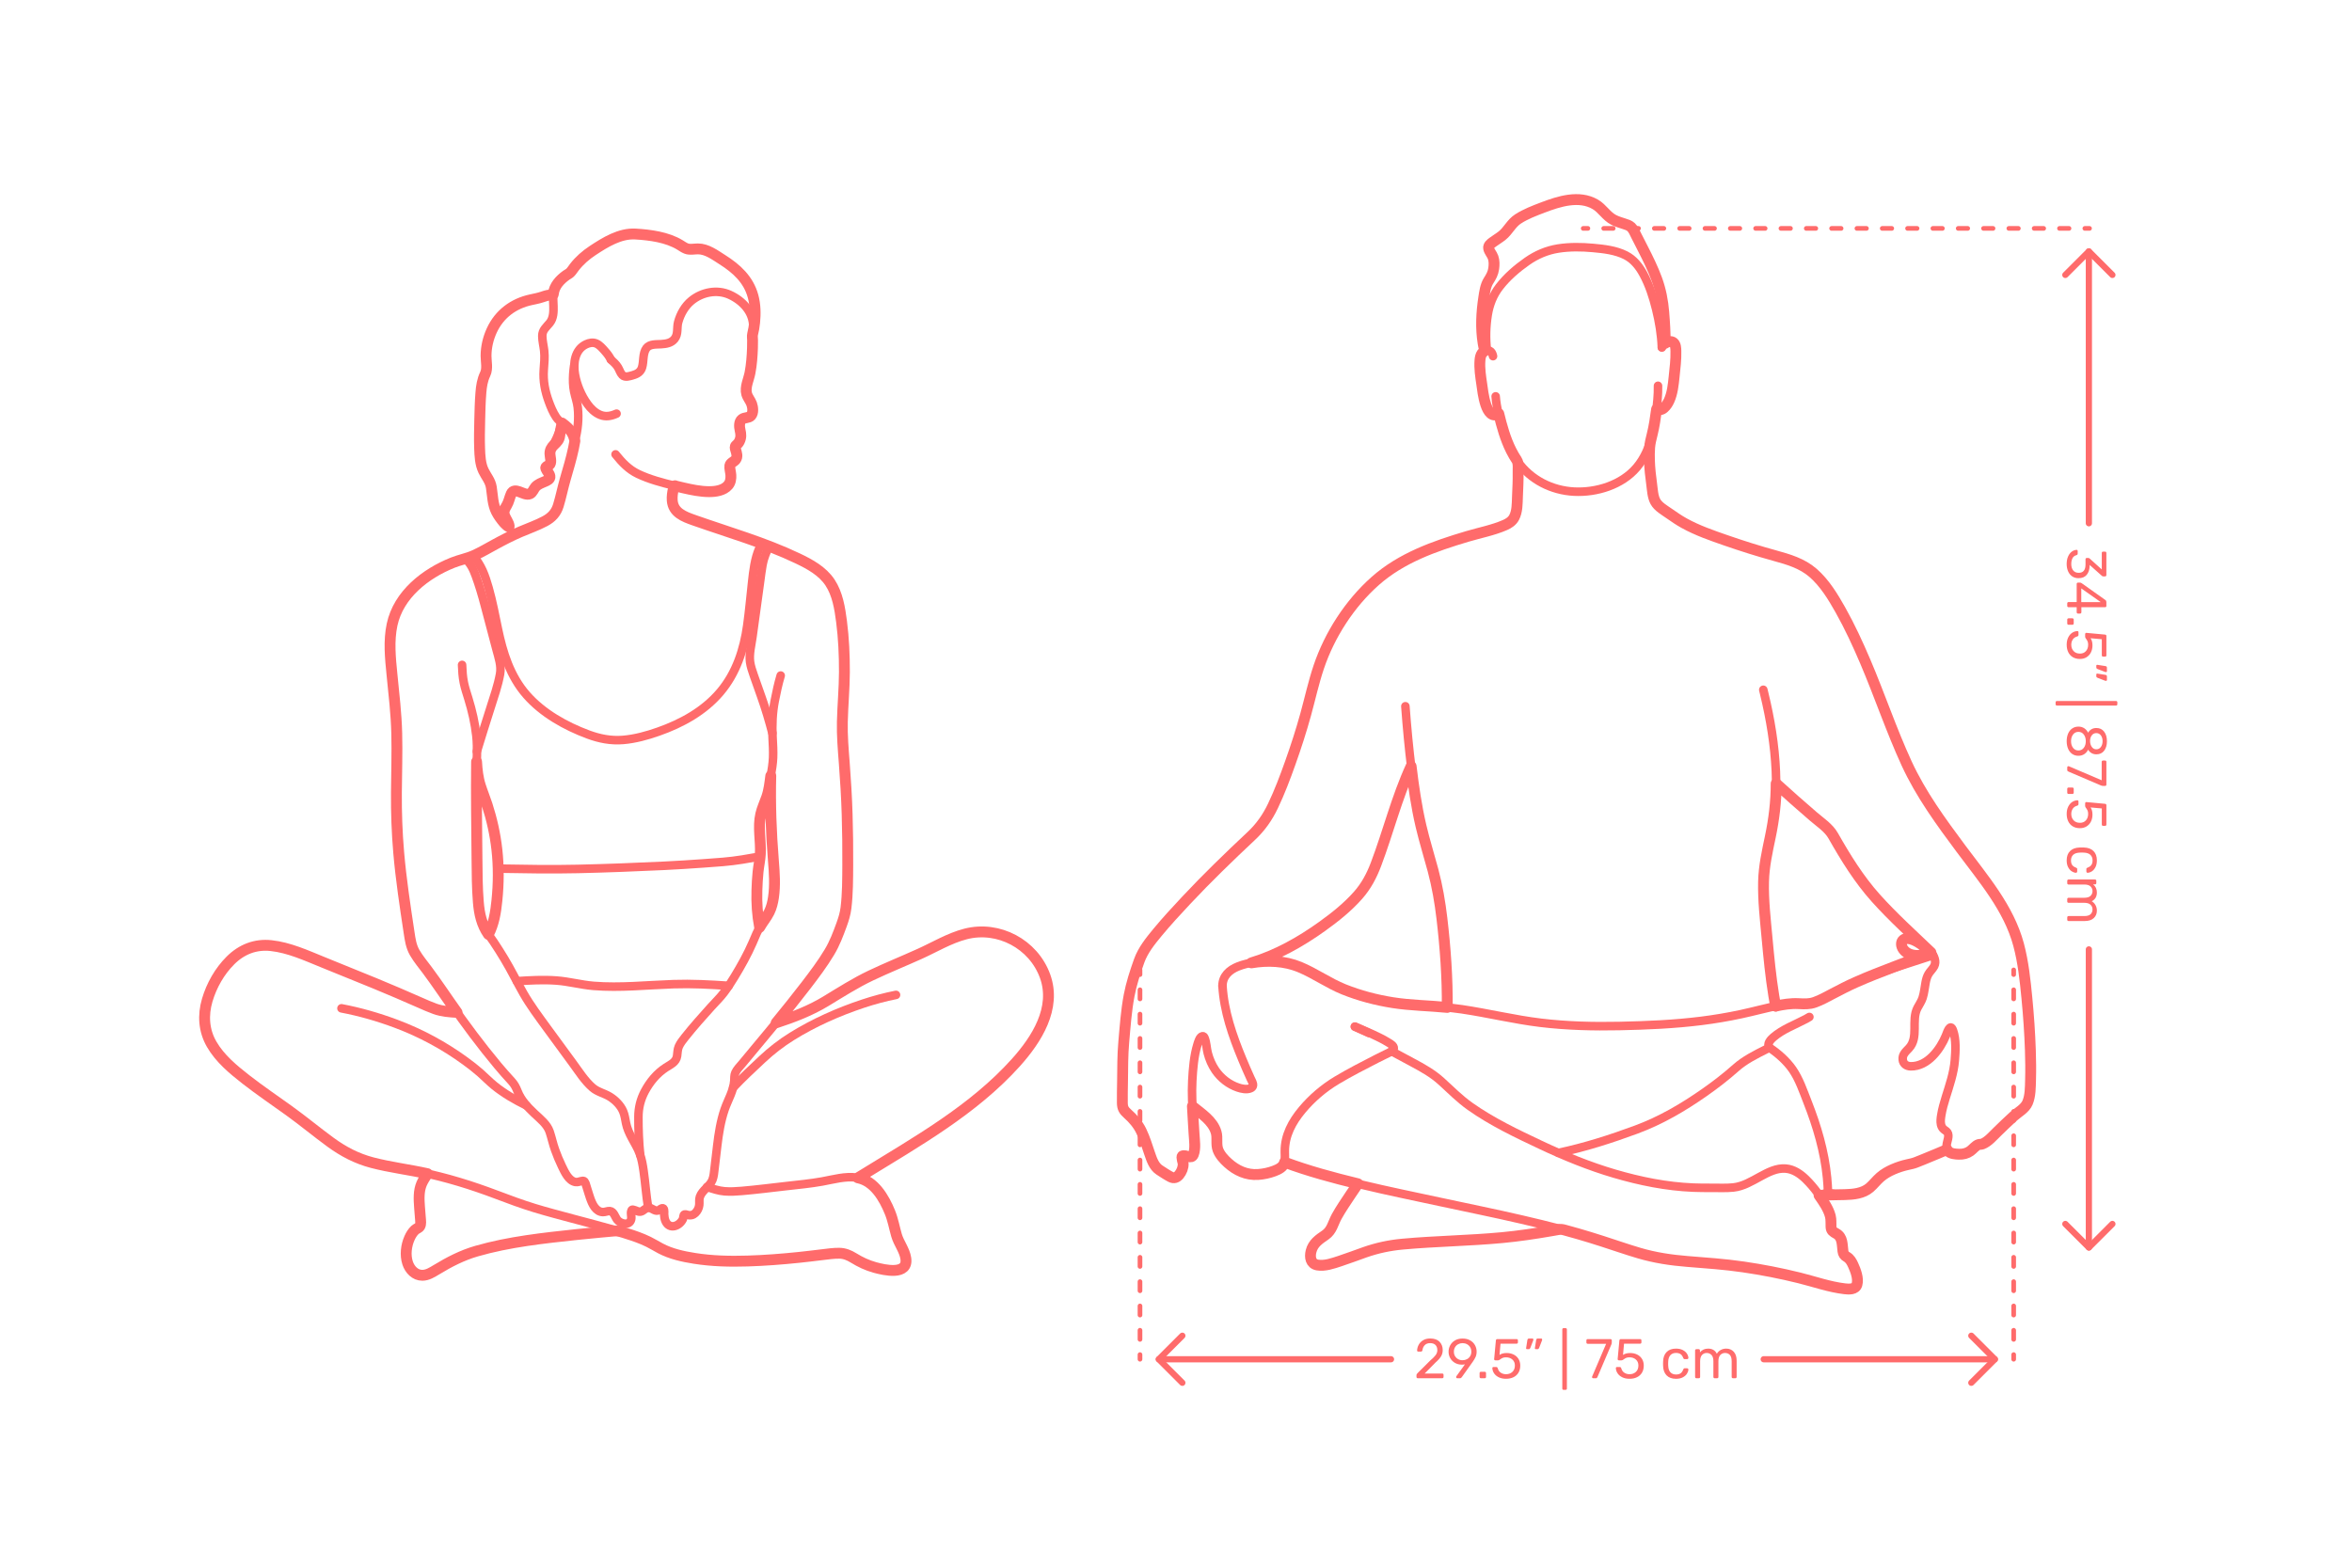 <?xml version="1.0" encoding="utf-8"?>
<!-- Generator: Adobe Illustrator 16.0.0, SVG Export Plug-In . SVG Version: 6.00 Build 0)  -->
<!DOCTYPE svg PUBLIC "-//W3C//DTD SVG 1.1//EN" "http://www.w3.org/Graphics/SVG/1.1/DTD/svg11.dtd">
<svg version="1.1" xmlns:x="http://ns.adobe.com/Extensibility/1.0/" xmlns:i="http://ns.adobe.com/AdobeIllustrator/10.0/" xmlns:graph="http://ns.adobe.com/Graphs/1.0/"
	 xmlns="http://www.w3.org/2000/svg" xmlns:xlink="http://www.w3.org/1999/xlink" xmlns:a="http://ns.adobe.com/AdobeSVGViewerExtensions/3.0/"
	 x="0px" y="0px" width="1125px" height="750px" viewBox="0 0 1125 750" enable-background="new 0 0 1125 750" xml:space="preserve"
	>
<g id="N-DIMS">
	<g>
		<g id="LINE_14_">
			
				<line fill="none" stroke="#FF6B6B" stroke-width="2.972" stroke-linecap="round" stroke-linejoin="round" stroke-miterlimit="10" x1="554.277" y1="650.282" x2="665.333" y2="650.282"/>
		</g>
		<g id="LINE_6_">
			
				<line fill="none" stroke="#FF6B6B" stroke-width="2.972" stroke-linecap="round" stroke-linejoin="round" stroke-miterlimit="10" x1="843.613" y1="650.282" x2="954.173" y2="650.282"/>
		</g>
		<g id="MTEXT_5_">
			<g>
				<g>
					<path fill="#FF6B6B" d="M677.697,659.193c-0.116-0.116-0.174-0.263-0.174-0.441v-0.803c0-0.409,0.223-0.802,0.669-1.177
						l5.83-5.804c1.319-1.123,2.229-2.041,2.728-2.754s0.749-1.472,0.749-2.273c0-1.052-0.294-1.877-0.882-2.475
						c-0.589-0.597-1.444-0.896-2.568-0.896c-1.069,0-1.916,0.312-2.54,0.937c-0.625,0.624-1.008,1.462-1.15,2.514
						c-0.036,0.196-0.125,0.348-0.268,0.454c-0.143,0.107-0.285,0.161-0.428,0.161h-1.284c-0.16,0-0.294-0.054-0.4-0.161
						c-0.107-0.106-0.161-0.231-0.161-0.374c0.036-0.944,0.29-1.858,0.763-2.741c0.472-0.883,1.172-1.604,2.1-2.166
						c0.927-0.562,2.05-0.843,3.369-0.843c1.997,0,3.499,0.521,4.507,1.564c1.007,1.043,1.511,2.367,1.511,3.972
						c0,1.123-0.271,2.136-0.815,3.035c-0.544,0.901-1.396,1.851-2.554,2.849l-5.27,5.349h8.425c0.196,0,0.348,0.054,0.455,0.161
						c0.107,0.106,0.16,0.259,0.16,0.454v1.017c0,0.179-0.058,0.325-0.174,0.441s-0.263,0.174-0.441,0.174h-11.714
						C677.96,659.367,677.813,659.31,677.697,659.193z"/>
					<path fill="#FF6B6B" d="M696.633,659.193c-0.099-0.116-0.147-0.254-0.147-0.415c0-0.124,0.036-0.24,0.107-0.348l4.118-5.723
						c-0.428,0.106-0.927,0.16-1.497,0.16c-1.284-0.018-2.407-0.316-3.37-0.896c-0.963-0.579-1.698-1.337-2.206-2.272
						c-0.509-0.937-0.763-1.939-0.763-3.009c0-1.07,0.254-2.087,0.763-3.05c0.508-0.962,1.266-1.747,2.273-2.354
						c1.007-0.605,2.224-0.909,3.65-0.909c1.426,0,2.647,0.294,3.664,0.883s1.782,1.359,2.3,2.313
						c0.517,0.954,0.775,1.975,0.775,3.062c0,0.98-0.174,1.845-0.521,2.594s-0.807,1.524-1.377,2.327l-5.188,7.274
						c-0.125,0.161-0.245,0.29-0.361,0.388c-0.116,0.099-0.28,0.147-0.495,0.147h-1.337
						C696.86,659.367,696.73,659.31,696.633,659.193z M701.674,650.247c0.643-0.339,1.15-0.815,1.524-1.431
						c0.375-0.615,0.562-1.324,0.562-2.126c0-0.82-0.188-1.542-0.562-2.167c-0.374-0.624-0.882-1.105-1.524-1.444
						c-0.642-0.338-1.346-0.508-2.112-0.508c-0.749,0-1.44,0.17-2.073,0.508c-0.633,0.339-1.137,0.82-1.511,1.444
						c-0.374,0.625-0.562,1.347-0.562,2.167c0,0.802,0.188,1.511,0.562,2.126s0.873,1.092,1.498,1.431
						c0.624,0.339,1.319,0.508,2.086,0.508S701.032,650.586,701.674,650.247z"/>
					<path fill="#FF6B6B" d="M707.893,659.193c-0.116-0.116-0.174-0.263-0.174-0.441v-1.846c0-0.178,0.058-0.329,0.174-0.454
						s0.263-0.188,0.441-0.188h1.846c0.178,0,0.325,0.062,0.441,0.188c0.115,0.125,0.174,0.276,0.174,0.454v1.846
						c0,0.179-0.059,0.325-0.174,0.441c-0.116,0.116-0.264,0.174-0.441,0.174h-1.846
						C708.155,659.367,708.009,659.31,707.893,659.193z"/>
					<path fill="#FF6B6B" d="M716.892,658.912c-0.98-0.481-1.729-1.109-2.246-1.885c-0.518-0.776-0.794-1.609-0.829-2.501v-0.054
						c0-0.143,0.054-0.258,0.16-0.348c0.107-0.089,0.231-0.134,0.375-0.134h1.311c0.374,0,0.614,0.196,0.722,0.589
						c0.268,0.963,0.762,1.681,1.484,2.152c0.722,0.473,1.556,0.709,2.501,0.709c1.212,0,2.22-0.37,3.021-1.109
						c0.803-0.74,1.204-1.761,1.204-3.062c0-1.194-0.401-2.144-1.204-2.849c-0.802-0.704-1.81-1.057-3.021-1.057
						c-0.643,0-1.159,0.08-1.552,0.241c-0.393,0.16-0.793,0.393-1.203,0.695c-0.232,0.179-0.424,0.308-0.575,0.388
						s-0.316,0.12-0.495,0.12h-1.283c-0.161,0-0.304-0.058-0.428-0.174c-0.125-0.115-0.179-0.254-0.161-0.414l0.829-8.906
						c0.054-0.445,0.276-0.669,0.669-0.669h9.254c0.195,0,0.348,0.054,0.454,0.16c0.107,0.107,0.161,0.259,0.161,0.455v0.989
						c0,0.179-0.059,0.321-0.174,0.429c-0.116,0.106-0.264,0.16-0.441,0.16h-7.703l-0.481,5.376c0.856-0.606,2.006-0.91,3.45-0.91
						c1.194,0,2.282,0.237,3.263,0.709c0.98,0.473,1.761,1.164,2.341,2.073c0.579,0.909,0.869,1.988,0.869,3.236
						c0,1.319-0.29,2.456-0.869,3.409c-0.58,0.954-1.382,1.677-2.407,2.167s-2.197,0.735-3.517,0.735
						C719.031,659.635,717.872,659.394,716.892,658.912z"/>
					<path fill="#FF6B6B" d="M730.037,645.299c-0.08-0.106-0.103-0.24-0.067-0.4l0.589-3.745c0.071-0.517,0.321-0.775,0.749-0.775
						h1.712c0.124,0,0.227,0.045,0.308,0.134c0.08,0.09,0.12,0.196,0.12,0.321c0,0.179-0.027,0.32-0.08,0.428l-1.392,3.61
						c-0.089,0.196-0.187,0.344-0.294,0.441c-0.106,0.099-0.268,0.147-0.481,0.147h-0.829
						C730.229,645.46,730.117,645.406,730.037,645.299z M734.236,645.299c-0.08-0.106-0.104-0.24-0.067-0.4l0.589-3.745
						c0.07-0.517,0.32-0.775,0.749-0.775h1.711c0.125,0,0.228,0.045,0.308,0.134c0.08,0.09,0.121,0.196,0.121,0.321
						c0,0.179-0.027,0.32-0.081,0.428l-1.391,3.61c-0.089,0.196-0.187,0.344-0.294,0.441c-0.107,0.099-0.268,0.147-0.481,0.147
						h-0.829C734.428,645.46,734.316,645.406,734.236,645.299z"/>
					<path fill="#FF6B6B" d="M747.434,664.756c-0.106-0.115-0.16-0.263-0.16-0.44v-28.297c0-0.178,0.054-0.325,0.16-0.441
						c0.107-0.115,0.25-0.174,0.429-0.174h0.989c0.178,0,0.325,0.059,0.441,0.174c0.115,0.116,0.174,0.264,0.174,0.441v28.297
						c0,0.178-0.059,0.325-0.174,0.44c-0.116,0.116-0.264,0.174-0.441,0.174h-0.989C747.684,664.93,747.541,664.872,747.434,664.756
						z"/>
					<path fill="#FF6B6B" d="M761.648,659.193c-0.099-0.116-0.147-0.254-0.147-0.415l0.054-0.24l6.687-15.646h-8.826
						c-0.179,0-0.325-0.058-0.441-0.174s-0.174-0.264-0.174-0.441v-0.99c0-0.195,0.054-0.352,0.161-0.468
						c0.106-0.115,0.258-0.174,0.454-0.174h10.912c0.196,0,0.348,0.059,0.455,0.174c0.106,0.116,0.16,0.272,0.16,0.468v0.91
						c0,0.32-0.071,0.668-0.214,1.043l-6.606,15.458c-0.089,0.196-0.187,0.357-0.294,0.481c-0.107,0.125-0.259,0.188-0.455,0.188
						h-1.337C761.876,659.367,761.746,659.31,761.648,659.193z"/>
					<path fill="#FF6B6B" d="M775.971,658.912c-0.98-0.481-1.729-1.109-2.246-1.885c-0.518-0.776-0.794-1.609-0.829-2.501v-0.054
						c0-0.143,0.054-0.258,0.16-0.348c0.107-0.089,0.231-0.134,0.375-0.134h1.311c0.374,0,0.614,0.196,0.722,0.589
						c0.268,0.963,0.762,1.681,1.484,2.152c0.722,0.473,1.556,0.709,2.501,0.709c1.212,0,2.22-0.37,3.021-1.109
						c0.803-0.74,1.204-1.761,1.204-3.062c0-1.194-0.401-2.144-1.204-2.849c-0.802-0.704-1.81-1.057-3.021-1.057
						c-0.643,0-1.159,0.08-1.552,0.241c-0.393,0.16-0.793,0.393-1.203,0.695c-0.232,0.179-0.424,0.308-0.575,0.388
						s-0.316,0.12-0.495,0.12h-1.283c-0.161,0-0.304-0.058-0.428-0.174c-0.125-0.115-0.179-0.254-0.161-0.414l0.829-8.906
						c0.054-0.445,0.276-0.669,0.669-0.669h9.254c0.195,0,0.348,0.054,0.454,0.16c0.107,0.107,0.161,0.259,0.161,0.455v0.989
						c0,0.179-0.059,0.321-0.174,0.429c-0.116,0.106-0.264,0.16-0.441,0.16H776.8l-0.481,5.376c0.856-0.606,2.006-0.91,3.45-0.91
						c1.194,0,2.282,0.237,3.263,0.709c0.98,0.473,1.761,1.164,2.341,2.073c0.579,0.909,0.869,1.988,0.869,3.236
						c0,1.319-0.29,2.456-0.869,3.409c-0.58,0.954-1.382,1.677-2.407,2.167s-2.197,0.735-3.517,0.735
						C778.11,659.635,776.951,659.394,775.971,658.912z"/>
					<path fill="#FF6B6B" d="M797.179,658.017c-1.07-1.079-1.632-2.59-1.685-4.533l-0.027-1.07l0.027-1.069
						c0.053-1.943,0.614-3.454,1.685-4.533c1.069-1.079,2.559-1.618,4.467-1.618c1.283,0,2.366,0.228,3.249,0.682
						c0.883,0.455,1.542,1.021,1.979,1.698c0.437,0.678,0.673,1.355,0.708,2.033c0.018,0.16-0.04,0.303-0.174,0.428
						s-0.28,0.188-0.44,0.188h-1.177c-0.179,0-0.312-0.04-0.401-0.121c-0.09-0.08-0.179-0.227-0.268-0.44
						c-0.321-0.874-0.763-1.493-1.324-1.859c-0.562-0.365-1.271-0.548-2.126-0.548c-1.123,0-2.016,0.348-2.675,1.043
						s-1.016,1.756-1.069,3.183l-0.027,0.936l0.027,0.937c0.054,1.427,0.41,2.487,1.069,3.183s1.552,1.043,2.675,1.043
						c0.873,0,1.587-0.183,2.14-0.548s0.989-0.985,1.311-1.859c0.089-0.214,0.178-0.36,0.268-0.441
						c0.089-0.08,0.223-0.12,0.401-0.12h1.177c0.16,0,0.307,0.062,0.44,0.188s0.191,0.268,0.174,0.428
						c-0.035,0.66-0.271,1.328-0.708,2.006c-0.438,0.678-1.097,1.248-1.979,1.712c-0.883,0.463-1.966,0.695-3.249,0.695
						C799.737,659.635,798.248,659.096,797.179,658.017z"/>
					<path fill="#FF6B6B" d="M810.966,659.193c-0.116-0.116-0.174-0.263-0.174-0.441v-12.677c0-0.179,0.058-0.325,0.174-0.441
						s0.263-0.174,0.441-0.174h1.123c0.178,0,0.321,0.058,0.428,0.174c0.107,0.116,0.161,0.263,0.161,0.441v0.909
						c0.963-1.194,2.264-1.792,3.904-1.792c1.961,0,3.353,0.82,4.173,2.46c0.428-0.748,1.038-1.346,1.832-1.791
						c0.793-0.446,1.68-0.669,2.661-0.669c1.461,0,2.656,0.499,3.583,1.498c0.928,0.998,1.392,2.442,1.392,4.332v7.729
						c0,0.179-0.059,0.325-0.174,0.441c-0.116,0.116-0.264,0.174-0.441,0.174h-1.15c-0.179,0-0.325-0.058-0.441-0.174
						s-0.174-0.263-0.174-0.441v-7.488c0-1.427-0.294-2.447-0.883-3.062c-0.588-0.615-1.363-0.923-2.326-0.923
						c-0.856,0-1.592,0.316-2.207,0.949c-0.615,0.634-0.923,1.646-0.923,3.036v7.488c0,0.179-0.058,0.325-0.174,0.441
						s-0.263,0.174-0.44,0.174h-1.178c-0.178,0-0.325-0.058-0.44-0.174c-0.116-0.116-0.174-0.263-0.174-0.441v-7.488
						c0-1.408-0.308-2.425-0.923-3.049s-1.378-0.937-2.287-0.937c-0.855,0-1.591,0.312-2.206,0.937s-0.923,1.631-0.923,3.021v7.516
						c0,0.179-0.059,0.325-0.174,0.441c-0.116,0.116-0.264,0.174-0.441,0.174h-1.177
						C811.229,659.367,811.082,659.31,810.966,659.193z"/>
				</g>
			</g>
		</g>
		<g id="POLYLINE_176_">
			
				<polyline fill="none" stroke="#FF6B6B" stroke-width="2.972" stroke-linecap="round" stroke-linejoin="round" stroke-miterlimit="10" points="
				942.916,639.026 954.173,650.282 942.916,661.538 			"/>
		</g>
		<g id="POLYLINE_175_">
			
				<polyline fill="none" stroke="#FF6B6B" stroke-width="2.972" stroke-linecap="round" stroke-linejoin="round" stroke-miterlimit="10" points="
				565.533,639.026 554.277,650.282 565.533,661.538 			"/>
		</g>
	</g>
	<g>
		<g id="LINE_5_">
			
				<line fill="none" stroke="#FF6B6B" stroke-width="2.972" stroke-linecap="round" stroke-linejoin="round" stroke-miterlimit="10" x1="999.141" y1="596.811" x2="999.141" y2="454.201"/>
		</g>
		<g id="LINE_4_">
			
				<line fill="none" stroke="#FF6B6B" stroke-width="2.972" stroke-linecap="round" stroke-linejoin="round" stroke-miterlimit="10" x1="999.141" y1="250.334" x2="999.141" y2="120.27"/>
		</g>
		<g id="MTEXT_3_">
			<g>
				<g>
					<path fill="#FF6B6B" d="M989.209,266.207c0.455-1.016,1.048-1.787,1.779-2.313c0.73-0.525,1.488-0.807,2.273-0.842
						c0.16,0,0.289,0.053,0.388,0.16c0.098,0.106,0.146,0.24,0.146,0.401v1.203c0,0.196-0.04,0.356-0.12,0.481
						s-0.236,0.223-0.468,0.294c-0.909,0.231-1.552,0.736-1.926,1.512s-0.562,1.688-0.562,2.741c0,1.283,0.308,2.304,0.923,3.062
						c0.615,0.757,1.493,1.137,2.634,1.137c2.176,0,3.263-1.329,3.263-3.985v-2.514c0-0.179,0.059-0.326,0.174-0.441
						c0.116-0.116,0.264-0.174,0.441-0.174h0.695c0.268,0,0.499,0.098,0.695,0.294l5.777,5.215v-7.916
						c0-0.179,0.054-0.325,0.16-0.441c0.107-0.116,0.25-0.174,0.429-0.174h0.962c0.196,0,0.353,0.058,0.469,0.174
						c0.115,0.116,0.174,0.263,0.174,0.441v10.591c0,0.196-0.059,0.352-0.174,0.468c-0.116,0.116-0.272,0.174-0.469,0.174h-0.882
						c-0.196,0-0.401-0.089-0.615-0.268l-5.857-5.215v0.428c-0.054,1.819-0.526,3.259-1.417,4.319
						c-0.893,1.061-2.193,1.592-3.905,1.592c-1.177,0-2.188-0.29-3.035-0.869c-0.848-0.58-1.498-1.387-1.953-2.421
						c-0.454-1.034-0.682-2.202-0.682-3.504C988.527,268.427,988.755,267.224,989.209,266.207z"/>
					<path fill="#FF6B6B" d="M988.969,288.205c0.116-0.116,0.263-0.174,0.441-0.174h3.904v-8.692c0-0.179,0.058-0.325,0.174-0.441
						s0.264-0.174,0.441-0.174h0.99c0.249,0,0.517,0.098,0.802,0.294l11.34,8.051c0.143,0.089,0.254,0.223,0.334,0.4
						c0.081,0.179,0.121,0.375,0.121,0.589v1.818c0,0.196-0.054,0.348-0.161,0.455c-0.106,0.106-0.258,0.16-0.454,0.16h-11.34v2.434
						c0,0.179-0.059,0.325-0.174,0.441c-0.116,0.116-0.264,0.174-0.441,0.174h-1.017c-0.178,0-0.325-0.058-0.441-0.174
						s-0.174-0.263-0.174-0.441v-2.434h-3.904c-0.179,0-0.325-0.058-0.441-0.174s-0.174-0.263-0.174-0.441v-1.23
						C988.795,288.468,988.853,288.32,988.969,288.205z M995.508,281.505v6.553h9.308L995.508,281.505z"/>
					<path fill="#FF6B6B" d="M988.969,295.987c0.116-0.116,0.263-0.174,0.441-0.174h1.846c0.178,0,0.329,0.058,0.454,0.174
						s0.188,0.263,0.188,0.441v1.846c0,0.178-0.062,0.325-0.188,0.441c-0.125,0.115-0.276,0.174-0.454,0.174h-1.846
						c-0.179,0-0.325-0.059-0.441-0.174c-0.116-0.116-0.174-0.264-0.174-0.441v-1.846
						C988.795,296.25,988.853,296.104,988.969,295.987z"/>
					<path fill="#FF6B6B" d="M989.25,304.987c0.481-0.98,1.109-1.729,1.885-2.246c0.776-0.518,1.609-0.794,2.501-0.829h0.054
						c0.143,0,0.258,0.054,0.348,0.16c0.089,0.107,0.134,0.231,0.134,0.375v1.31c0,0.375-0.196,0.615-0.589,0.723
						c-0.963,0.268-1.681,0.762-2.152,1.484c-0.473,0.722-0.709,1.556-0.709,2.501c0,1.212,0.37,2.22,1.109,3.021
						c0.74,0.803,1.761,1.204,3.062,1.204c1.194,0,2.144-0.401,2.849-1.204c0.704-0.802,1.057-1.81,1.057-3.021
						c0-0.643-0.081-1.16-0.241-1.552c-0.16-0.393-0.393-0.794-0.695-1.203c-0.179-0.232-0.308-0.424-0.388-0.575
						s-0.12-0.316-0.12-0.495v-1.283c0-0.161,0.058-0.304,0.174-0.429c0.115-0.124,0.254-0.178,0.414-0.16l8.906,0.829
						c0.445,0.054,0.669,0.276,0.669,0.669v9.254c0,0.195-0.054,0.348-0.161,0.454c-0.106,0.107-0.258,0.161-0.454,0.161h-0.989
						c-0.179,0-0.321-0.059-0.429-0.174c-0.106-0.116-0.16-0.264-0.16-0.441v-7.703l-5.376-0.481
						c0.606,0.856,0.909,2.006,0.909,3.45c0,1.194-0.236,2.282-0.708,3.263c-0.473,0.98-1.164,1.761-2.073,2.341
						c-0.909,0.579-1.988,0.869-3.236,0.869c-1.319,0-2.456-0.29-3.409-0.869c-0.954-0.58-1.677-1.382-2.167-2.407
						s-0.735-2.198-0.735-3.517C988.527,307.127,988.769,305.968,989.25,304.987z"/>
					<path fill="#FF6B6B" d="M1002.862,318.132c0.107-0.08,0.241-0.103,0.401-0.067l3.744,0.589
						c0.518,0.071,0.776,0.321,0.776,0.749v1.712c0,0.124-0.045,0.227-0.134,0.307c-0.09,0.081-0.196,0.121-0.321,0.121
						c-0.179,0-0.321-0.027-0.428-0.08l-3.61-1.392c-0.197-0.089-0.344-0.187-0.441-0.294c-0.099-0.106-0.147-0.268-0.147-0.481
						v-0.829C1002.702,318.323,1002.756,318.212,1002.862,318.132z M1002.862,322.331c0.107-0.081,0.241-0.104,0.401-0.067
						l3.744,0.589c0.518,0.07,0.776,0.32,0.776,0.748v1.712c0,0.125-0.045,0.228-0.134,0.308c-0.09,0.08-0.196,0.12-0.321,0.12
						c-0.179,0-0.321-0.026-0.428-0.08l-3.61-1.391c-0.197-0.089-0.344-0.188-0.441-0.294c-0.099-0.107-0.147-0.268-0.147-0.481
						v-0.829C1002.702,322.522,1002.756,322.411,1002.862,322.331z"/>
					<path fill="#FF6B6B" d="M983.406,335.528c0.116-0.106,0.263-0.16,0.44-0.16h28.297c0.178,0,0.325,0.054,0.441,0.16
						c0.115,0.107,0.174,0.25,0.174,0.429v0.989c0,0.178-0.059,0.325-0.174,0.441c-0.116,0.115-0.264,0.174-0.441,0.174h-28.297
						c-0.178,0-0.324-0.059-0.44-0.174c-0.116-0.116-0.174-0.264-0.174-0.441v-0.989
						C983.232,335.778,983.29,335.636,983.406,335.528z"/>
					<path fill="#FF6B6B" d="M989.209,350.974c0.455-1.062,1.11-1.886,1.966-2.475c0.856-0.588,1.854-0.882,2.996-0.882
						c1.052,0,1.975,0.263,2.768,0.789c0.793,0.525,1.404,1.234,1.832,2.126c0.41-0.714,0.949-1.267,1.618-1.658
						c0.669-0.393,1.458-0.589,2.367-0.589c1.551,0,2.776,0.579,3.678,1.738c0.899,1.159,1.351,2.684,1.351,4.574
						c0,1.89-0.446,3.409-1.338,4.56s-2.122,1.725-3.69,1.725c-0.892,0-1.672-0.196-2.34-0.588
						c-0.669-0.393-1.218-0.937-1.646-1.632c-0.428,0.892-1.039,1.601-1.832,2.127c-0.793,0.525-1.725,0.789-2.795,0.789
						c-1.141,0-2.135-0.295-2.981-0.883c-0.848-0.589-1.498-1.413-1.953-2.475c-0.454-1.061-0.682-2.269-0.682-3.623
						C988.527,353.242,988.755,352.034,989.209,350.974z M991.576,357.767c0.643,0.847,1.498,1.271,2.567,1.271
						c1.07,0,1.926-0.424,2.567-1.271c0.643-0.847,0.963-1.903,0.963-3.169c0-1.284-0.32-2.35-0.963-3.196
						c-0.642-0.848-1.497-1.271-2.567-1.271c-1.069,0-1.925,0.423-2.567,1.271c-0.642,0.847-0.963,1.912-0.963,3.196
						C990.613,355.863,990.935,356.92,991.576,357.767z M1000.562,357.352c0.535,0.749,1.248,1.124,2.14,1.124
						c0.909,0,1.636-0.37,2.18-1.11s0.815-1.663,0.815-2.768c0-1.124-0.271-2.051-0.815-2.782c-0.544-0.73-1.271-1.096-2.18-1.096
						s-1.636,0.365-2.18,1.096c-0.544,0.731-0.815,1.658-0.815,2.782C999.742,355.685,1000.027,356.604,1000.562,357.352z"/>
					<path fill="#FF6B6B" d="M988.969,366.699c0.116-0.099,0.254-0.147,0.415-0.147l0.24,0.054l15.646,6.687v-8.826
						c0-0.179,0.058-0.325,0.174-0.441s0.263-0.174,0.441-0.174h0.989c0.196,0,0.353,0.054,0.469,0.161
						c0.115,0.106,0.174,0.258,0.174,0.454v10.912c0,0.196-0.059,0.348-0.174,0.454c-0.116,0.107-0.272,0.161-0.469,0.161h-0.909
						c-0.32,0-0.668-0.071-1.043-0.214l-15.458-6.606c-0.196-0.089-0.357-0.188-0.481-0.294c-0.125-0.107-0.188-0.259-0.188-0.455
						v-1.337C988.795,366.927,988.853,366.797,988.969,366.699z"/>
					<path fill="#FF6B6B" d="M988.969,376.942c0.116-0.116,0.263-0.174,0.441-0.174h1.846c0.178,0,0.329,0.058,0.454,0.174
						s0.188,0.263,0.188,0.441v1.846c0,0.178-0.062,0.325-0.188,0.441c-0.125,0.115-0.276,0.174-0.454,0.174h-1.846
						c-0.179,0-0.325-0.059-0.441-0.174c-0.116-0.116-0.174-0.264-0.174-0.441v-1.846
						C988.795,377.205,988.853,377.059,988.969,376.942z"/>
					<path fill="#FF6B6B" d="M989.25,385.941c0.481-0.98,1.109-1.729,1.885-2.246c0.776-0.518,1.609-0.794,2.501-0.829h0.054
						c0.143,0,0.258,0.054,0.348,0.16c0.089,0.107,0.134,0.231,0.134,0.375v1.31c0,0.375-0.196,0.615-0.589,0.723
						c-0.963,0.268-1.681,0.762-2.152,1.484c-0.473,0.722-0.709,1.556-0.709,2.501c0,1.212,0.37,2.22,1.109,3.021
						c0.74,0.803,1.761,1.204,3.062,1.204c1.194,0,2.144-0.401,2.849-1.204c0.704-0.802,1.057-1.81,1.057-3.021
						c0-0.643-0.081-1.16-0.241-1.552c-0.16-0.393-0.393-0.794-0.695-1.203c-0.179-0.232-0.308-0.424-0.388-0.575
						s-0.12-0.316-0.12-0.495v-1.283c0-0.161,0.058-0.304,0.174-0.429c0.115-0.124,0.254-0.178,0.414-0.16l8.906,0.829
						c0.445,0.054,0.669,0.276,0.669,0.669v9.254c0,0.195-0.054,0.348-0.161,0.454c-0.106,0.107-0.258,0.161-0.454,0.161h-0.989
						c-0.179,0-0.321-0.059-0.429-0.174c-0.106-0.116-0.16-0.264-0.16-0.441v-7.703l-5.376-0.481
						c0.606,0.856,0.909,2.006,0.909,3.45c0,1.194-0.236,2.282-0.708,3.263c-0.473,0.98-1.164,1.761-2.073,2.341
						c-0.909,0.579-1.988,0.869-3.236,0.869c-1.319,0-2.456-0.29-3.409-0.869c-0.954-0.58-1.677-1.382-2.167-2.407
						s-0.735-2.198-0.735-3.517C988.527,388.081,988.769,386.922,989.25,385.941z"/>
					<path fill="#FF6B6B" d="M990.146,407.15c1.078-1.07,2.59-1.632,4.533-1.686l1.07-0.026l1.069,0.026
						c1.943,0.054,3.454,0.615,4.533,1.686c1.079,1.069,1.618,2.559,1.618,4.466c0,1.284-0.228,2.367-0.682,3.25
						c-0.455,0.883-1.021,1.542-1.698,1.979c-0.679,0.437-1.355,0.673-2.033,0.708c-0.16,0.018-0.304-0.04-0.428-0.174
						c-0.125-0.134-0.188-0.28-0.188-0.441v-1.177c0-0.178,0.04-0.312,0.121-0.4c0.08-0.09,0.227-0.179,0.44-0.268
						c0.874-0.321,1.493-0.763,1.859-1.324c0.365-0.562,0.548-1.271,0.548-2.126c0-1.123-0.348-2.016-1.043-2.675
						c-0.695-0.66-1.756-1.017-3.183-1.069l-0.936-0.027l-0.937,0.027c-1.427,0.053-2.487,0.409-3.183,1.069
						c-0.695,0.659-1.043,1.552-1.043,2.675c0,0.873,0.183,1.587,0.548,2.14c0.365,0.552,0.985,0.989,1.859,1.311
						c0.214,0.089,0.36,0.178,0.441,0.268c0.08,0.089,0.12,0.223,0.12,0.4v1.177c0,0.161-0.062,0.308-0.188,0.441
						s-0.268,0.191-0.428,0.174c-0.66-0.035-1.328-0.271-2.006-0.708c-0.678-0.438-1.248-1.097-1.712-1.979
						c-0.463-0.883-0.695-1.966-0.695-3.25C988.527,409.709,989.066,408.22,990.146,407.15z"/>
					<path fill="#FF6B6B" d="M988.969,420.937c0.116-0.116,0.263-0.174,0.441-0.174h12.677c0.179,0,0.325,0.058,0.441,0.174
						s0.174,0.263,0.174,0.441v1.123c0,0.178-0.058,0.321-0.174,0.428c-0.116,0.107-0.263,0.161-0.441,0.161h-0.909
						c1.194,0.963,1.792,2.264,1.792,3.904c0,1.961-0.82,3.352-2.461,4.172c0.749,0.429,1.347,1.039,1.792,1.832
						c0.445,0.794,0.669,1.681,0.669,2.661c0,1.462-0.499,2.657-1.498,3.584c-0.998,0.927-2.442,1.391-4.332,1.391h-7.729
						c-0.179,0-0.325-0.058-0.441-0.174s-0.174-0.263-0.174-0.441v-1.149c0-0.179,0.058-0.326,0.174-0.441
						c0.116-0.116,0.263-0.174,0.441-0.174h7.488c1.427,0,2.447-0.294,3.062-0.883c0.615-0.588,0.923-1.364,0.923-2.326
						c0-0.856-0.317-1.592-0.949-2.207c-0.634-0.615-1.646-0.923-3.036-0.923h-7.488c-0.179,0-0.325-0.058-0.441-0.174
						s-0.174-0.263-0.174-0.441v-1.177c0-0.178,0.058-0.325,0.174-0.441c0.116-0.115,0.263-0.174,0.441-0.174h7.488
						c1.408,0,2.425-0.307,3.049-0.922s0.937-1.378,0.937-2.287c0-0.855-0.312-1.591-0.937-2.206s-1.631-0.923-3.021-0.923h-7.516
						c-0.179,0-0.325-0.059-0.441-0.174c-0.116-0.116-0.174-0.264-0.174-0.441v-1.177
						C988.795,421.199,988.853,421.053,988.969,420.937z"/>
				</g>
			</g>
		</g>
		<g id="POLYLINE_174_">
			
				<polyline fill="none" stroke="#FF6B6B" stroke-width="2.972" stroke-linecap="round" stroke-linejoin="round" stroke-miterlimit="10" points="
				1010.395,585.555 999.141,596.811 987.884,585.555 			"/>
		</g>
		<g id="POLYLINE_173_">
			
				<polyline fill="none" stroke="#FF6B6B" stroke-width="2.972" stroke-linecap="round" stroke-linejoin="round" stroke-miterlimit="10" points="
				1010.395,131.525 999.141,120.27 987.884,131.525 			"/>
		</g>
	</g>
</g>
<g id="N-TEXT">
</g>
<g id="AG-DIAGRAM">
	<g id="LINE_17_">
		<g>
			<g>
				
					<line fill="none" stroke="#FF6B6B" stroke-width="2.229" stroke-linecap="round" stroke-linejoin="round" x1="757.279" y1="109.27" x2="759.508" y2="109.27"/>
				
					<line fill="none" stroke="#FF6B6B" stroke-width="2.229" stroke-linecap="round" stroke-linejoin="round" stroke-dasharray="4.542,7.57" x1="767.078" y1="109.27" x2="993.434" y2="109.27"/>
				
					<line fill="none" stroke="#FF6B6B" stroke-width="2.229" stroke-linecap="round" stroke-linejoin="round" x1="997.219" y1="109.27" x2="999.447" y2="109.27"/>
			</g>
		</g>
	</g>
	<g id="LINE_16_">
		<g>
			<g>
				
					<line fill="none" stroke="#FF6B6B" stroke-width="2.229" stroke-linecap="round" stroke-linejoin="round" x1="963.173" y1="650.282" x2="963.173" y2="648.054"/>
				
					<line fill="none" stroke="#FF6B6B" stroke-width="2.229" stroke-linecap="round" stroke-linejoin="round" stroke-dasharray="4.363,7.272" x1="963.173" y1="640.781" x2="963.173" y2="469.886"/>
				
					<line fill="none" stroke="#FF6B6B" stroke-width="2.229" stroke-linecap="round" stroke-linejoin="round" x1="963.173" y1="466.249" x2="963.173" y2="464.021"/>
			</g>
		</g>
	</g>
	<g id="LINE_15_">
		<g>
			<g>
				
					<line fill="none" stroke="#FF6B6B" stroke-width="2.229" stroke-linecap="round" stroke-linejoin="round" x1="545.277" y1="650.282" x2="545.277" y2="648.054"/>
				
					<line fill="none" stroke="#FF6B6B" stroke-width="2.229" stroke-linecap="round" stroke-linejoin="round" stroke-dasharray="4.363,7.272" x1="545.277" y1="640.781" x2="545.277" y2="469.886"/>
				
					<line fill="none" stroke="#FF6B6B" stroke-width="2.229" stroke-linecap="round" stroke-linejoin="round" x1="545.277" y1="466.249" x2="545.277" y2="464.021"/>
			</g>
		</g>
	</g>
</g>
<g id="AG-PEOPLE">
	<g id="POLYLINE_172_">
		
			<path fill="none" stroke="#FF6B6B" stroke-width="4.086" stroke-linecap="round" stroke-linejoin="round" stroke-miterlimit="10" d="
			M584.736,471.646c0.73,12.164,4.776,23.82,9.414,35c1.294,3.126,2.626,6.229,4.039,9.306c0.436,0.948,1.26,2.235,1.132,3.347
			c-0.081,0.696-0.549,1.082-1.182,1.347c-1.84,0.773-4.23,0.244-6.032-0.364c-4.343-1.469-8.193-4.491-10.767-8.271
			c-1.689-2.479-2.896-5.283-3.651-8.182c-0.606-2.33-0.601-4.984-1.509-7.213c-0.186-0.453-0.409-0.926-0.96-0.885
			c-1.367,0.104-2.145,2.954-2.438,3.896c-1.716,5.56-2.186,11.669-2.495,17.451c-0.332,6.091,0.048,12.183,0.415,18.261
			c0.206,3.399,0.44,6.8,0.577,10.202c0.081,1.969,0.209,4.099-0.243,6.041c-0.187,0.798-0.479,1.632-1.335,1.868
			c-1.002,0.274-2.209-0.286-3.179-0.411c-0.234-0.031-0.77-0.169-1.001,0.025c-0.241,0.12-0.153,0.373-0.171,0.578
			c-0.053,0.644,0.354,1.396,0.465,2.042c0.101,0.603,0.146,1.213,0.096,1.824c-0.151,1.805-1.051,3.753-2.354,5.016
			c-0.96,0.931-1.999,1.211-3.25,0.691c-1.708-0.71-3.229-2.063-4.863-2.959c-1.119-0.613-2.089-1.366-2.838-2.411
			c-1.251-1.745-1.993-3.875-2.674-5.891c-1.048-3.104-2.022-6.251-3.325-9.26c-0.825-1.906-1.775-3.737-3.02-5.406
			c-1.652-2.217-3.854-3.771-5.674-5.807c-1.696-1.9-1.09-5.091-1.061-7.39c0.089-7.062,0.029-14.141,0.32-21.198
			c0.258-6.23,0.976-12.528,1.732-18.718c0.734-6.001,1.812-11.876,3.706-17.629c0.954-2.898,1.735-5.942,3.018-8.719
			c1.066-2.319,2.445-4.482,3.951-6.542c3.82-5.218,8.172-10.007,12.491-14.809c8.643-9.604,17.729-18.854,27.025-27.819
			c4.479-4.319,9.497-8.223,13.536-12.969c3.796-4.46,6.314-9.917,8.561-15.276c4.972-11.871,9.209-24.085,12.734-36.463
			c3.386-11.89,5.69-24.115,11.149-35.299c5.36-10.981,12.664-21.53,21.717-29.792c8.656-7.899,18.933-13.192,29.858-17.235
			c5.808-2.147,11.729-4.017,17.686-5.711c3.534-1.006,7.069-2.003,10.598-3.031c2.124-0.62,4.324-1.27,6.269-2.36
			c2.562-1.435,3.67-3.767,4.142-6.582c0.458-2.721,0.45-5.526,0.559-8.277c0.131-3.324,0.282-6.643,0.227-9.971
			c-0.028-1.707-0.142-3.414-0.342-5.108"/>
	</g>
	<g id="POLYLINE_171_">
		
			<path fill="none" stroke="#FF6B6B" stroke-width="4.086" stroke-linecap="round" stroke-linejoin="round" stroke-miterlimit="10" d="
			M792.434,195.808c1.521,0.369,2.131,0.47,3.448-0.67c1.971-1.705,2.966-4.326,3.587-6.782c1.469-5.79,1.834-12.076,2.098-18.025
			c0.078-1.756,0.531-5.39-1.364-6.571c-2.071-1.291-4.335,0.763-5.315,2.436"/>
	</g>
	<g id="POLYLINE_170_">
		
			<path fill="none" stroke="#FF6B6B" stroke-width="4.086" stroke-linecap="round" stroke-linejoin="round" stroke-miterlimit="10" d="
			M711.227,167.7c-0.646-5.607-0.53-11.455,0.366-17.031c0.795-4.952,2.542-9.473,5.615-13.458
			c3.637-4.719,8.364-8.773,13.225-12.182c4.46-3.129,9.44-5.263,14.832-6.122c5.52-0.875,11.219-0.782,16.773-0.277
			c5.192,0.47,10.854,1.115,15.564,3.52c3.798,1.938,6.413,5.25,8.422,8.941c2.855,5.246,4.725,11.097,6.148,16.878
			c1.475,5.979,2.49,12.063,2.714,18.226"/>
	</g>
	<g id="POLYLINE_169_">
		
			<path fill="none" stroke="#FF6B6B" stroke-width="4.086" stroke-linecap="round" stroke-linejoin="round" stroke-miterlimit="10" d="
			M796.457,164.244c0.037-6.144-0.212-12.442-1.04-18.536c-0.785-5.808-2.44-11.317-4.781-16.688
			c-2.647-6.067-5.77-11.922-8.766-17.819c-1.209-2.387-2.486-3.307-5.012-4.126c-2.025-0.657-4.129-1.258-5.948-2.406
			c-1.625-1.025-2.876-2.497-4.205-3.864c-2.305-2.376-4.833-3.981-8.085-4.731c-4.185-0.965-8.509-0.527-12.63,0.541
			c-5.894,1.526-11.863,3.84-17.271,6.638c-1.672,0.863-3.331,1.819-4.721,3.102c-1.422,1.309-2.383,2.976-3.594,4.463
			c-2.156,2.658-5.73,3.711-7.841,6.322c-0.689,0.852-0.646,1.627-0.18,2.595c0.646,1.344,1.564,2.48,1.953,3.943
			c0.308,1.163,0.34,2.395,0.259,3.589c-0.09,1.346-0.331,2.712-0.784,3.984c-0.455,1.276-1.341,2.194-1.997,3.357
			c-2.066,3.675-2.312,8.567-2.707,12.665c-0.653,6.793-0.777,14.061,1.129,20.682"/>
	</g>
	<g id="POLYLINE_168_">
		
			<path fill="none" stroke="#FF6B6B" stroke-width="4.086" stroke-linecap="round" stroke-linejoin="round" stroke-miterlimit="10" d="
			M715.399,189.616c0.392,5.602,2.032,11.304,3.732,16.635c1.643,5.145,3.731,10.21,6.873,14.638
			c6.186,8.726,16.291,13.759,26.884,14.308c10.752,0.553,22.851-3.161,29.972-11.576c7.494-8.852,8.901-21.433,9.952-32.538
			c0.204-2.176,0.26-4.331,0.234-6.516"/>
	</g>
	<g id="POLYLINE_167_">
		
			<path fill="none" stroke="#FF6B6B" stroke-width="4.086" stroke-linecap="round" stroke-linejoin="round" stroke-miterlimit="10" d="
			M716.892,197.916c-5.761,3.465-7.146-8.135-7.67-11.19c-0.525-3.067-0.94-6.152-1.22-9.252c-0.183-2.037-0.334-4.171,0.033-6.198
			c0.284-1.564,1.035-3.062,2.687-3.485c2.116-0.543,3.01,0.749,3.416,2.606"/>
	</g>
	<g id="POLYLINE_166_">
		
			<path fill="none" stroke="#FF6B6B" stroke-width="4.086" stroke-linecap="round" stroke-linejoin="round" stroke-miterlimit="10" d="
			M649.521,566.333c-3.561,5.098-7.246,10.303-10.214,15.771c-1.37,2.526-1.864,5.724-4.052,7.734
			c-2.345,2.154-5.41,3.222-7.064,6.09c-1.144,1.979-1.909,4.79-1.05,7.016c0.633,1.645,2.217,2.264,3.895,2.356
			c4.582,0.254,9.373-1.742,13.595-3.251c6.112-2.188,12.192-4.653,18.598-5.851c5.224-0.976,10.574-1.268,15.871-1.576
			c13.874-0.807,27.854-1.224,41.676-2.744c8.703-0.958,17.297-2.379,25.925-3.856"/>
	</g>
	<g id="POLYLINE_165_">
		
			<path fill="none" stroke="#FF6B6B" stroke-width="4.086" stroke-linecap="round" stroke-linejoin="round" stroke-miterlimit="10" d="
			M692.247,481.963c0.032-12.647-0.71-25.366-2.052-37.944c-0.688-6.426-1.485-12.83-2.744-19.171
			c-1.324-6.647-3.317-13.146-5.152-19.663c-3.413-12.132-5.562-24.407-7.125-36.903c-1.259-10.105-2.219-20.25-2.961-30.407"/>
	</g>
	<g id="POLYLINE_164_">
		
			<path fill="none" stroke="#FF6B6B" stroke-width="4.086" stroke-linecap="round" stroke-linejoin="round" stroke-miterlimit="10" d="
			M674.96,366.594c-5.349,11.876-9.075,24.518-13.219,36.843c-1.889,5.616-3.718,11.456-6.468,16.724
			c-2.642,5.059-6.479,9.353-10.659,13.189c-9.211,8.456-19.799,15.645-30.98,21.229c-4.849,2.423-9.863,4.485-15.053,6.064"/>
	</g>
	<g id="POLYLINE_163_">
		
			<path fill="none" stroke="#FF6B6B" stroke-width="4.086" stroke-linecap="round" stroke-linejoin="round" stroke-miterlimit="10" d="
			M849.407,481.894c-2.33-12.506-3.491-25.176-4.625-37.835c-0.593-6.617-1.234-13.235-1.267-19.885
			c-0.025-5.768,0.639-11.44,1.825-17.078c1.385-6.572,2.867-13.126,3.594-19.813c0.655-6.061,0.754-12.17,0.49-18.257
			c-0.543-12.546-2.609-25.001-5.566-37.191c-0.151-0.613-0.3-1.228-0.446-1.841"/>
	</g>
	<g id="POLYLINE_162_">
		
			<path fill="none" stroke="#FF6B6B" stroke-width="4.086" stroke-linecap="round" stroke-linejoin="round" stroke-miterlimit="10" d="
			M789.438,210.844c-1.008,6.205-0.471,12.62,0.318,18.82c0.362,2.853,0.659,5.813,1.401,8.596c0.246,0.923,0.587,1.785,1.198,2.529
			c1.428,1.739,3.491,3.068,5.309,4.36c2.522,1.792,5.066,3.571,7.769,5.08c5.337,2.979,11.164,5.149,16.919,7.169
			c6.233,2.191,12.501,4.272,18.825,6.194c5.808,1.763,11.852,3.011,17.481,5.296c10.9,4.427,17.326,14.893,22.686,24.826
			c5.851,10.848,10.807,22.186,15.323,33.647c5.009,12.701,9.666,25.611,15.375,38.024c5.029,10.937,11.518,21.066,18.659,30.733
			c8.158,11.042,16.648,21.908,24.291,33.32c3.491,5.216,6.578,10.782,8.721,16.695c2.114,5.854,3.336,11.956,4.26,18.098
			c1.889,12.553,2.853,25.444,3.186,38.131c0.166,6.319,0.366,12.688-0.167,18.994c-0.25,2.931-0.522,6.239-2.734,8.414
			c-1.824,1.795-3.996,3.249-5.894,4.974c-2.596,2.361-5.091,4.833-7.618,7.261c-1.633,1.566-3.259,3.245-5.142,4.514
			c-0.636,0.43-1.304,0.835-2.073,0.958c-0.58,0.094-1.007,0.019-1.535,0.297c-1.483,0.784-2.551,2.278-3.972,3.183
			c-2.453,1.561-6.063,1.666-8.756,0.649c-1.747-0.658-2.293-1.959-2.156-3.765c0.133-1.733,1.508-4.431,0.377-6.078
			c-0.525-0.764-1.483-1.119-2.099-1.81c-0.508-0.571-0.824-1.253-0.985-1.999c-0.312-1.423-0.098-2.969,0.126-4.383
			c0.462-2.908,1.284-5.766,2.156-8.572c1.822-5.867,3.838-11.614,4.336-17.783c0.363-4.495,0.683-9.922-0.867-14.249
			c-1.348-3.76-2.78,0.967-3.394,2.452c-2.732,6.621-8.69,14.814-16.802,14.72c-1.997-0.022-3.634-1.098-3.857-3.18
			c-0.267-2.469,1.46-3.844,2.986-5.479c4.835-5.177,0.938-13.282,4.066-19.279c0.839-1.608,1.895-3.078,2.46-4.816
			c0.79-2.415,0.961-4.997,1.455-7.479c0.267-1.354,0.636-2.687,1.332-3.89c0.789-1.357,2.036-2.412,2.76-3.805
			c1.134-2.193,0.022-4.905-1.573-6.562"/>
	</g>
	<g id="POLYLINE_161_">
		
			<path fill="none" stroke="#FF6B6B" stroke-width="4.086" stroke-linecap="round" stroke-linejoin="round" stroke-miterlimit="10" d="
			M849.563,374.864c4.498,4.05,8.997,8.096,13.576,12.055c3.232,2.795,6.469,5.591,9.704,8.387c1.129,0.978,2.305,1.946,3.172,3.175
			c1.486,2.102,2.604,4.516,3.918,6.731c1.634,2.76,3.337,5.475,5.09,8.16c3.404,5.221,7.003,10.364,11.126,15.046
			c8.507,9.659,18.176,18.321,27.439,27.233"/>
	</g>
	<g id="POLYLINE_160_">
		
			<path fill="none" stroke="#FF6B6B" stroke-width="4.086" stroke-linecap="round" stroke-linejoin="round" stroke-miterlimit="10" d="
			M584.736,471.646c0.002-4.676,3.297-7.637,7.408-9.269c5.361-2.124,11.479-2.665,17.191-2.385
			c6.289,0.309,12.026,2.177,17.532,5.175c5.411,2.945,10.656,6.092,16.402,8.358c5.82,2.296,11.883,4.007,18.015,5.261
			c12.506,2.557,25.324,2.196,37.921,4.063c12.616,1.868,25.024,4.928,37.694,6.457c12.493,1.507,25.138,1.812,37.713,1.551
			c13.077-0.269,26.185-0.826,39.171-2.455c6.345-0.797,12.636-1.855,18.887-3.194c6.364-1.361,12.647-3.119,19.035-4.369
			c2.48-0.483,4.987-0.796,7.522-0.727c2.111,0.059,4.232,0.387,6.339,0.055c2.216-0.352,4.275-1.356,6.275-2.319
			c3.009-1.451,5.943-3.062,8.902-4.602c10.963-5.699,22.808-9.417,34.527-13.21c3.119-1.01,6.235-2.02,9.354-3.03"/>
	</g>
	<g id="POLYLINE_159_">
		
			<path fill="none" stroke="#FF6B6B" stroke-width="4.086" stroke-linecap="round" stroke-linejoin="round" stroke-miterlimit="10" d="
			M874.374,570.613c4.822,1.248,10.352,1.36,15.165,0.011c3.274-0.917,5.334-2.862,7.618-5.304
			c4.623-4.939,11.048-7.594,17.676-8.587"/>
	</g>
	<g id="POLYLINE_158_">
		
			<path fill="none" stroke="#FF6B6B" stroke-width="4.086" stroke-linecap="round" stroke-linejoin="round" stroke-miterlimit="10" d="
			M914.833,556.733c5.528-2.187,11.008-4.476,16.484-6.786"/>
	</g>
	<g id="POLYLINE_157_">
		
			<line fill="none" stroke="#FF6B6B" stroke-width="4.086" stroke-linecap="round" stroke-linejoin="round" stroke-miterlimit="10" x1="870.096" y1="571.878" x2="874.374" y2="570.613"/>
	</g>
	<g id="POLYLINE_156_">
		
			<path fill="none" stroke="#FF6B6B" stroke-width="4.086" stroke-linecap="round" stroke-linejoin="round" stroke-miterlimit="10" d="
			M846.351,501.213c4.072,2.677,8.246,6.384,11.025,10.396c3.204,4.621,5.154,10.417,7.196,15.614
			c4.571,11.619,8.127,23.717,9.337,36.185c0.231,2.397,0.382,4.799,0.465,7.206"/>
	</g>
	<g id="POLYLINE_155_">
		
			<path fill="none" stroke="#FF6B6B" stroke-width="4.086" stroke-linecap="round" stroke-linejoin="round" stroke-miterlimit="10" d="
			M846.351,501.213c-1.39-1.804,0.573-3.853,1.89-4.99c4.489-3.871,10.308-5.952,15.479-8.697c0.593-0.314,1.151-0.683,1.742-1.003"
			/>
	</g>
	<g id="POLYLINE_154_">
		
			<path fill="none" stroke="#FF6B6B" stroke-width="4.086" stroke-linecap="round" stroke-linejoin="round" stroke-miterlimit="10" d="
			M745.425,551.546c12.688-2.674,25.04-6.638,37.191-11.132c11.812-4.369,22.419-10.6,32.71-17.799
			c5.193-3.635,10.183-7.49,14.922-11.703c4.23-3.756,9.38-6.334,14.403-8.855c0.565-0.284,1.134-0.562,1.699-0.844"/>
	</g>
	<g id="POLYLINE_153_">
		
			<path fill="none" stroke="#FF6B6B" stroke-width="4.086" stroke-linecap="round" stroke-linejoin="round" stroke-miterlimit="10" d="
			M654.844,494.246c-2.244-1.069-4.501-2.101-6.78-3.095"/>
	</g>
	<g id="POLYLINE_152_">
		
			<path fill="none" stroke="#FF6B6B" stroke-width="4.086" stroke-linecap="round" stroke-linejoin="round" stroke-miterlimit="10" d="
			M614.443,556.013c12.126,4.417,24.572,7.795,37.108,10.813c12.252,2.948,24.609,5.454,36.926,8.111
			c13.104,2.83,26.266,5.463,39.322,8.5c12.731,2.961,25.411,6.092,37.85,10.144c6.465,2.106,12.905,4.302,19.425,6.225
			c5.771,1.704,11.689,2.67,17.663,3.306c6.444,0.686,12.934,0.942,19.388,1.564c6.524,0.631,13.004,1.6,19.464,2.688
			c6.159,1.038,12.287,2.322,18.347,3.83c6.32,1.576,12.589,3.444,18.965,4.79c2.272,0.479,6.326,1.624,8.43-0.071
			c1.271-1.025,1.144-2.918,0.947-4.369c-0.422-3.099-1.536-7.359-4.002-9.563c-0.668-0.595-1.635-0.857-2.181-1.581
			c-0.562-0.743-0.594-1.865-0.684-2.745c-0.262-2.551-0.166-5.568-2.528-7.154c-1.712-1.148-2.945-1.325-3.071-3.528
			c-0.086-1.542,0.101-3.075-0.204-4.603c-0.291-1.467-0.899-2.854-1.585-4.175c-2.639-5.075-6.208-10.09-10.312-14.084
			c-2.614-2.547-5.777-4.708-9.507-5.043c-4.408-0.396-8.532,1.798-12.281,3.829c-4.087,2.213-8.116,4.707-12.83,5.203
			c-3.409,0.359-6.922,0.163-10.343,0.178c-2.963,0.014-5.924,0.004-8.887-0.116c-12.739-0.515-25.324-3.062-37.531-6.639
			c-12.162-3.564-24.017-8.42-35.472-13.821c-11.489-5.418-23.243-11.015-33.646-18.372c-5.052-3.574-9.254-7.861-13.811-12.009
			c-4.149-3.779-8.977-6.454-13.897-9.083c-3.303-1.765-6.608-3.52-9.888-5.325"/>
	</g>
	<g id="SPLINE_32_">
		
			<path fill="none" stroke="#FF6B6B" stroke-width="4.086" stroke-linecap="round" stroke-linejoin="round" stroke-miterlimit="10" d="
			M570.348,529.264c3.357,2.76,7.075,5.252,9.57,8.88c1.054,1.527,1.885,3.215,2.078,5.081c0.224,2.139-0.214,4.304,0.421,6.399
			c1.123,3.695,4.576,6.764,7.632,8.901c3.217,2.247,6.844,3.503,10.787,3.407c3.657-0.09,7.676-0.928,10.89-2.737
			c3.378-1.904,2.841-5.011,2.82-8.345c-0.041-7.635,3.514-14.177,8.319-19.91c4.688-5.597,10.337-10.411,16.6-14.158
			c6.173-3.691,12.654-6.99,19.049-10.28c2.035-1.044,4.116-1.992,6.145-3.044c0.754-0.393,1.953-0.946,2.016-1.931
			c0.08-1.217-1.54-2.122-2.425-2.669c-5.018-3.098-10.778-5.363-16.186-7.707"/>
	</g>
	<g id="POLYLINE_151_">
		
			<path fill="none" stroke="#FF6B6B" stroke-width="4.086" stroke-linecap="round" stroke-linejoin="round" stroke-miterlimit="10" d="
			M274.981,210.94c-0.777-3.572-2.75-5.957-5.621-8.162c-1.277-0.983-2.435-1.833-3.337-3.187c-1.524-2.285-2.605-4.94-3.547-7.507
			c-1.792-4.891-2.758-9.823-2.393-15.038c0.216-3.079,0.55-6.162,0.208-9.246c-0.262-2.359-0.908-4.715-0.908-7.098
			c0-2.835,1.943-4.19,3.596-6.248c1.777-2.213,1.836-5.292,1.753-7.992c-0.105-3.445-0.571-6.942,1.357-9.996
			c0.944-1.5,2.225-2.728,3.577-3.856c1.051-0.878,2.404-1.473,3.313-2.489c1.773-1.987,3.168-4.205,5.119-6.057
			c2.018-1.915,4.284-3.526,6.638-4.998c2.522-1.58,5.137-3.034,7.812-4.341c2-0.974,4.034-1.993,6.22-2.479
			c4.465-0.993,9.539-0.002,13.955,0.816c2.782,0.513,5.587,1.08,8.249,2.059c2.362,0.866,4.326,2.272,6.527,3.44
			c2.268,1.202,4.725,0.359,7.164,0.541c3.853,0.288,7.303,2.877,10.441,4.877c4.81,3.062,9.31,6.295,12.308,11.267
			c2.309,3.828,3.455,8.117,3.704,12.563c0.23,4.142-0.164,8.41-1.237,12.421"/>
	</g>
	<g id="SPLINE_31_">
		
			<path fill="none" stroke="#FF6B6B" stroke-width="4.086" stroke-linecap="round" stroke-linejoin="round" stroke-miterlimit="10" d="
			M268.844,202.39c-0.95,3.146-2.033,6.291-3.574,9.204c-0.621,1.175-1.492,2.285-1.949,3.539c-0.892,2.443,1.463,6.527-1.449,7.863
			c-2.608,1.197,2.586,4.108,0.837,6.105c-0.938,1.07-2.653,1.475-3.906,2.042c-1.745,0.787-2.852,1.88-3.852,3.495
			c-0.817,1.319-1.62,2.005-3.253,1.688c-1.793-0.351-3.587-1.604-5.442-1.509c-1.67,0.088-2.037,2.174-2.416,3.449
			c-0.602,2.007-1.797,3.58-2.552,5.487c-0.666,1.688,0.184,3.392,0.95,4.891c0.193,0.38,2.04,4.121,0.735,3.284
			c-1.421-0.908-2.496-2.492-3.481-3.829c-1.239-1.674-2.304-3.483-2.972-5.465c-1.259-3.731-0.811-7.777-1.954-11.52
			c-0.882-2.885-3.221-5.011-4.093-7.945c-1.061-3.57-1.078-7.484-1.129-11.176c-0.123-8.674-0.093-17.566,0.864-26.196
			c0.173-1.564,0.399-3.139,0.906-4.631c0.386-1.136,1.078-2.157,1.397-3.313c0.346-1.246,0.185-2.611,0.108-3.883
			c-0.125-2.127-0.217-4.255-0.016-6.379c0.728-7.732,4.691-15.252,11.001-19.84c3.133-2.28,6.644-3.554,10.407-4.354
			c1.771-0.377,3.534-0.723,5.254-1.291c1.759-0.581,3.487-1.109,5.363-1.036"/>
	</g>
	<g id="POLYLINE_150_">
		
			<path fill="none" stroke="#FF6B6B" stroke-width="4.086" stroke-linecap="round" stroke-linejoin="round" stroke-miterlimit="10" d="
			M292.185,172.021c-0.72-1.523-1.771-2.862-2.89-4.113c-1.153-1.289-2.443-2.848-4.074-3.557c-1.583-0.688-3.377-0.351-4.892,0.36
			c-5.419,2.536-6.247,9.135-5.312,14.414c0.885,4.997,2.993,10.091,5.981,14.201c1.577,2.17,3.612,4.176,6.143,5.182
			c2.66,1.056,5.22,0.527,7.767-0.615"/>
	</g>
	<g id="POLYLINE_149_">
		
			<path fill="none" stroke="#FF6B6B" stroke-width="4.086" stroke-linecap="round" stroke-linejoin="round" stroke-miterlimit="10" d="
			M292.185,172.021c1.254,1.118,2.513,2.257,3.396,3.701c0.725,1.184,1.104,2.722,2.102,3.723c1.312,1.314,3.502,0.498,5.017,0.071
			c2.092-0.59,3.74-1.574,4.404-3.719c0.896-2.893,0.213-6.768,2.123-9.275c1.547-2.028,4.751-1.722,6.967-1.863
			c2.399-0.153,4.833-0.494,6.432-2.478c1.891-2.345,1.02-5.277,1.744-7.996c1.04-3.899,3.214-7.747,6.361-10.328
			c5.057-4.146,12.291-5.562,18.309-2.823c6.17,2.805,11.391,8.303,11.238,15.375c-0.028,1.283-0.188,2.558-0.396,3.822"/>
	</g>
	<g id="POLYLINE_148_">
		
			<path fill="none" stroke="#FF6B6B" stroke-width="4.086" stroke-linecap="round" stroke-linejoin="round" stroke-miterlimit="10" d="
			M274.981,210.94c1.409-5.155,1.957-10.606,1.381-15.936c-0.288-2.652-1.229-5.143-1.762-7.742
			c-0.554-2.696-0.582-5.461-0.427-8.201c0.083-1.454,0.257-2.905,0.501-4.341"/>
	</g>
	<g id="POLYLINE_147_">
		
			<path fill="none" stroke="#FF6B6B" stroke-width="4.086" stroke-linecap="round" stroke-linejoin="round" stroke-miterlimit="10" d="
			M294.426,217.37c3.104,3.844,6.241,7.213,10.75,9.362c5.476,2.612,11.484,4.182,17.355,5.631
			c5.619,1.386,11.487,3.004,17.325,2.842c2.763-0.076,5.952-0.619,8.019-2.625c1.714-1.664,1.877-4.011,1.616-6.259
			c-0.161-1.382-1.021-3.417,0.169-4.55c1.23-1.169,2.829-1.819,2.834-3.753c0.006-1.431-1.464-3.319-0.714-4.639
			c0.352-0.617,1.114-0.968,1.517-1.59c0.568-0.875,0.969-1.965,1.101-3.001c0.283-2.231-1.054-4.281-0.48-6.572
			c0.768-3.075,4.774-1.531,5.772-4.199c1.127-3.013-0.653-5.676-1.998-8.208c-1.283-2.416-0.602-4.811,0.061-7.311
			c1.913-7.222,2.458-14.816,2.129-22.269"/>
	</g>
	<g id="POLYLINE_146_">
		
			<path fill="none" stroke="#FF6B6B" stroke-width="4.086" stroke-linecap="round" stroke-linejoin="round" stroke-miterlimit="10" d="
			M310.043,577.793c-0.971-5.851-1.353-11.771-2.202-17.644c-0.404-2.795-0.866-5.609-1.851-8.27
			c-0.988-2.671-2.529-5.1-3.857-7.607c-1.151-2.168-2.173-4.413-2.672-6.83c-0.396-1.922-0.622-3.911-1.396-5.733
			c-1.225-2.89-3.687-5.357-6.306-7.002c-2.703-1.7-5.881-2.24-8.344-4.372c-3.692-3.198-6.431-7.567-9.299-11.481
			c-4.217-5.757-8.464-11.493-12.649-17.271c-3.85-5.311-7.824-10.583-11.084-16.29c-3.127-5.479-5.866-11.157-9.131-16.563
			c-1.647-2.729-3.334-5.433-5.11-8.079c-1.442-2.148-3.079-4.19-4.318-6.471c-2.346-4.319-2.807-9.339-3.14-14.159
			c-0.406-5.91-0.473-11.854-0.521-17.774c-0.112-13.82-0.323-27.643-0.286-41.463c0.017-6.217,0.659-12.523-0.02-18.718
			c-0.66-6.029-2.044-12.018-3.824-17.808c-0.778-2.532-1.635-5.059-2.168-7.658c-0.574-2.803-0.745-5.654-0.849-8.508"/>
	</g>
	<g id="POLYLINE_145_">
		
			<path fill="none" stroke="#FF6B6B" stroke-width="4.086" stroke-linecap="round" stroke-linejoin="round" stroke-miterlimit="10" d="
			M233.616,447.021c2.331-4.393,3.176-9.041,3.81-13.964c0.772-6.003,1.029-12.12,0.823-18.168
			c-0.429-12.53-3.218-24.485-7.499-36.229c-1.704-4.677-2.496-9.294-2.796-14.253"/>
	</g>
	<g id="POLYLINE_144_">
		
			<path fill="none" stroke="#FF6B6B" stroke-width="4.086" stroke-linecap="round" stroke-linejoin="round" stroke-miterlimit="10" d="
			M363.354,443.639c-1.134-5.979-1.504-11.79-1.304-17.874c0.103-3.13,0.259-6.269,0.613-9.381c0.331-2.901,0.981-5.766,1.047-8.692
			c0.123-5.605-1.039-11.249-0.102-16.83c0.472-2.812,1.542-5.435,2.582-8.072c0.947-2.396,1.565-4.871,1.934-7.421
			c0.202-1.393,0.371-2.791,0.553-4.187"/>
	</g>
	<g id="POLYLINE_143_">
		
			<path fill="none" stroke="#FF6B6B" stroke-width="4.086" stroke-linecap="round" stroke-linejoin="round" stroke-miterlimit="10" d="
			M306.218,552.523c-0.64-5.992-0.877-12.146-0.854-18.17c0.015-4.403,1.026-8.464,3.113-12.347
			c2.425-4.51,5.725-8.51,10.044-11.301c2.298-1.483,4.88-2.541,5.338-5.481c0.243-1.56,0.176-3.115,0.833-4.583
			c0.742-1.661,1.904-3.104,3.028-4.519c3.973-5.007,8.261-9.793,12.537-14.541c1.998-2.216,4.174-4.298,5.979-6.679
			c1.83-2.416,3.483-4.98,5.057-7.569c3.229-5.313,6.255-10.712,8.726-16.424c1.229-2.842,2.362-5.776,4.008-8.411
			c1.378-2.206,3.04-4.227,4.13-6.603c1.93-4.204,2.282-9.118,2.288-13.68c0.009-6.824-0.78-13.658-1.312-20.454
			c-0.453-5.814-0.622-11.681-0.603-17.512c0.015-4.358,0.065-8.712,0.146-13.069"/>
	</g>
	<g id="POLYLINE_142_">
		
			<path fill="none" stroke="#FF6B6B" stroke-width="4.086" stroke-linecap="round" stroke-linejoin="round" stroke-miterlimit="10" d="
			M368.677,371.182c0.484-2.879,0.983-5.759,1.108-8.682c0.136-3.25-0.081-6.493-0.245-9.737c-0.303-5.967-0.1-11.695,1.054-17.574
			c0.793-4.037,1.646-8.057,2.825-12.004"/>
	</g>
	<g id="POLYLINE_141_">
		
			<path fill="none" stroke="#FF6B6B" stroke-width="4.086" stroke-linecap="round" stroke-linejoin="round" stroke-miterlimit="10" d="
			M247.207,469.408c6.29-0.418,12.634-0.773,18.933-0.31c5.985,0.438,11.799,2.071,17.781,2.558
			c12.681,1.028,25.541-0.4,38.221-0.823c8.848-0.295,17.59,0.181,26.416,0.784"/>
	</g>
	<g id="POLYLINE_140_">
		
			<path fill="none" stroke="#FF6B6B" stroke-width="4.086" stroke-linecap="round" stroke-linejoin="round" stroke-miterlimit="10" d="
			M238.268,415.554c12.702,0.219,25.414,0.451,38.117,0.159c13.757-0.316,27.492-0.853,41.235-1.504
			c6.27-0.298,12.537-0.71,18.798-1.152c6.211-0.438,12.457-0.818,18.605-1.834c2.858-0.472,5.705-0.994,8.563-1.468"/>
	</g>
	<g id="POLYLINE_139_">
		
			<path fill="none" stroke="#FF6B6B" stroke-width="4.086" stroke-linecap="round" stroke-linejoin="round" stroke-miterlimit="10" d="
			M228.091,359.504c2.073-6.86,4.258-13.686,6.415-20.522c1.712-5.422,3.666-10.913,4.682-16.518
			c0.711-3.919-0.653-7.765-1.648-11.522c-1.895-7.162-3.79-14.325-5.685-21.486c-1.249-4.721-2.631-9.428-4.317-14.011
			c-1.166-3.175-2.463-5.947-5.01-8.165"/>
	</g>
	<g id="POLYLINE_138_">
		
			<path fill="none" stroke="#FF6B6B" stroke-width="4.086" stroke-linecap="round" stroke-linejoin="round" stroke-miterlimit="10" d="
			M369.431,350.709c-1.534-5.896-3.243-11.661-5.282-17.405c-1.2-3.385-2.428-6.761-3.588-10.16
			c-0.721-2.113-1.491-4.254-1.795-6.477c-0.527-3.836,0.63-8.201,1.151-11.978c1.224-8.885,2.448-17.771,3.671-26.654
			c0.368-2.661,0.674-5.346,1.168-7.986c0.578-3.092,1.754-5.877,3.098-8.705"/>
	</g>
	<g id="POLYLINE_137_">
		
			<path fill="none" stroke="#FF6B6B" stroke-width="4.086" stroke-linecap="round" stroke-linejoin="round" stroke-miterlimit="10" d="
			M226.526,265.835c1.616,2.296,3.163,4.574,4.312,7.146c1.211,2.71,2.107,5.558,2.916,8.411c1.812,6.396,3.041,12.947,4.395,19.451
			c2.384,11.448,5.847,22.63,13.68,31.58c7.689,8.785,18.633,14.912,29.459,18.95c5.426,2.024,10.917,3.101,16.726,2.621
			c5.764-0.479,11.45-2.054,16.889-3.967c11.165-3.926,21.849-9.791,29.581-18.922c7.693-9.086,11.346-20.32,12.954-31.955
			c0.953-6.897,1.574-13.849,2.331-20.771c0.581-5.3,1.221-10.912,3.332-15.858c0.369-0.865,0.796-1.708,1.304-2.499"/>
	</g>
	<g id="POLYLINE_136_">
		
			<path fill="none" stroke="#FF6B6B" stroke-width="4.086" stroke-linecap="round" stroke-linejoin="round" stroke-miterlimit="10" d="
			M274.981,210.94c-1.072,6.376-2.957,12.571-4.732,18.775c-0.856,2.992-1.654,5.981-2.375,9.009
			c-0.469,1.967-0.91,3.995-1.875,5.79c-1.683,3.136-4.96,4.762-8.087,6.151c-5.785,2.569-11.682,4.774-17.298,7.716
			c-5.393,2.827-10.638,6.375-16.418,8.371c-2.67,0.922-5.42,1.523-8.041,2.593c-2.594,1.059-5.089,2.363-7.509,3.769
			c-10.026,5.819-18.72,14.196-21.145,25.902c-1.18,5.691-1.02,11.565-0.572,17.33c0.499,6.409,1.29,12.795,1.872,19.196
			c1.224,13.451,1.032,26.849,0.856,40.337c-0.158,12.321,0.295,24.562,1.508,36.827c0.662,6.711,1.529,13.392,2.437,20.073
			c0.384,2.835,0.813,5.663,1.275,8.485c0.506,3.098,0.818,6.283,1.493,9.347c1.096,4.971,4.469,8.818,7.447,12.797
			c4.051,5.41,7.843,11.012,11.711,16.554c7.113,10.193,14.578,20.236,22.547,29.782c2.119,2.537,4.291,5.01,6.541,7.435
			c1.412,1.525,2.176,2.97,2.938,4.902c1.728,4.384,4.765,7.491,8.14,10.688c2.694,2.553,6.014,5.061,7.235,8.716
			c0.951,2.847,1.551,5.787,2.57,8.621c0.964,2.687,2.05,5.339,3.304,7.904c1.265,2.588,3.159,6.929,6.457,7.484
			c1.184,0.198,2.1-0.371,3.236-0.508c0.25-0.03,0.494-0.083,0.736,0.021c0.202,0.085,0.318,0.233,0.453,0.398
			c0.27,0.329,0.392,0.826,0.525,1.218c0.473,1.399,0.857,2.831,1.319,4.237c0.906,2.758,1.978,6.728,4.678,8.379
			c0.678,0.413,1.432,0.621,2.224,0.634c1.104,0.02,2.166-0.56,3.253-0.478c1.916,0.143,2.568,2.952,3.573,4.207
			c1.605,2.009,5.907,3.004,6.649-0.3c0.285-1.271-0.376-2.866,0.101-4.039c0.082-0.205,0.099-0.354,0.305-0.474
			c0.224-0.128,0.541-0.015,0.768,0.031c1.075,0.221,2.056,0.982,3.2,0.858c1.481-0.163,2.348-1.85,3.834-1.892
			c1.633-0.047,2.866,1.738,4.561,1.364c0.748-0.164,1.978-1.583,2.666-0.953c0.527,0.483,0.284,2.326,0.325,2.865
			c0.087,1.095,0.229,2.214,0.694,3.22c1.908,4.121,6.649,2.362,8.298-1.104c0.371-0.779-0.013-1.95,0.799-2.181
			c0.474-0.135,1.403,0.309,1.939,0.361c0.459,0.046,0.929,0.058,1.384-0.034c0.685-0.14,1.267-0.49,1.771-0.963
			c1.025-0.961,1.732-2.374,1.908-3.767c0.173-1.355-0.163-2.707,0.3-4.028c1.139-3.263,4.799-4.955,6.016-8.113
			c0.643-1.666,0.774-3.545,0.982-5.302c0.437-3.695,0.872-7.393,1.309-11.089c0.684-5.791,1.619-11.672,3.499-17.208
			c1.555-4.574,4.298-8.878,4.648-13.778c0.093-1.296-0.047-2.671,0.518-3.879c0.768-1.645,2.178-3.04,3.333-4.419
			c8.9-10.638,17.757-21.307,26.409-32.147c3.832-4.801,7.566-9.71,11.078-14.753c3.326-4.78,6.461-9.729,8.505-15.21
			c1.002-2.683,2.146-5.464,2.856-8.239c0.721-2.81,0.935-5.735,1.133-8.618c0.425-6.198,0.455-12.44,0.448-18.651
			c-0.012-13.047-0.207-26.12-1.159-39.137c-0.476-6.498-1.12-13.008-1.359-19.52c-0.247-6.738,0.2-13.438,0.581-20.161
			c0.703-12.418,0.443-25.035-1.368-37.354c-0.781-5.317-1.893-10.912-4.713-15.567c-2.32-3.83-5.84-6.703-9.661-8.959
			c-10.87-6.419-23.23-10.473-35.08-14.659c-6.31-2.23-12.709-4.231-19.058-6.347c-3.319-1.104-7.298-2.204-9.88-4.726
			c-3.267-3.19-2.444-8.45-1.309-12.38"/>
	</g>
	<g id="POLYLINE_135_">
		
			<path fill="none" stroke="#FF6B6B" stroke-width="4.086" stroke-linecap="round" stroke-linejoin="round" stroke-miterlimit="10" d="
			M350.688,520.298c4.409-4.709,9.165-9.114,13.872-13.522c4.378-4.102,9.114-7.781,14.212-10.949
			c10.616-6.596,22.234-11.751,34.085-15.684c5.154-1.709,10.391-3.115,15.718-4.178"/>
	</g>
	<g id="POLYLINE_92_">
		
			<path fill="none" stroke="#FF6B6B" stroke-width="4.086" stroke-linecap="round" stroke-linejoin="round" stroke-miterlimit="10" d="
			M251.769,528.863c-5.336-2.628-10.635-5.673-15.271-9.421c-2.4-1.939-4.533-4.181-6.852-6.213
			c-2.302-2.021-4.728-3.888-7.201-5.689c-10.123-7.378-21.317-13.398-33.051-17.781c-8.479-3.166-17.165-5.67-26.059-7.363"/>
	</g>
	<g id="POLYLINE_87_">
		
			<path fill="none" stroke="#FF6B6B" stroke-width="4.086" stroke-linecap="round" stroke-linejoin="round" stroke-miterlimit="10" d="
			M371.27,489.315c5.971-1.976,11.924-4.036,17.559-6.854c5.536-2.77,10.617-6.326,15.934-9.476
			c10.995-6.511,22.875-11.082,34.479-16.351c10.948-4.969,21.842-12.124,34.392-10.601c10.842,1.318,20.322,8.299,25.041,18.116
			c4.331,9.013,3.209,18.77-1.057,27.581c-5.283,10.914-14.276,20.034-23.242,27.999c-9.673,8.592-20.199,16.026-30.938,23.212
			c-10.785,7.215-22.007,13.796-33.085,20.549"/>
	</g>
	<g id="POLYLINE_86_">
		
			<path fill="none" stroke="#FF6B6B" stroke-width="4.086" stroke-linecap="round" stroke-linejoin="round" stroke-miterlimit="10" d="
			M204.474,561.511c-2.028,3.14-3.698,5.999-3.937,9.792c-0.182,2.87,0.095,5.744,0.32,8.604c0.151,1.896,0.596,4.064,0.219,5.967
			c-0.298,1.491-1.696,1.671-2.709,2.66c-1.591,1.553-2.612,3.697-3.247,5.801c-1.55,5.146-1.232,13.719,5.104,15.537
			c3.343,0.959,6.415-1.137,9.131-2.788c5.294-3.221,10.657-6.054,16.59-7.928c12.144-3.836,25-5.454,37.59-7.081
			c10.53-1.36,21.098-2.313,31.671-3.287"/>
	</g>
	<g id="POLYLINE_85_">
		
			<path fill="none" stroke="#FF6B6B" stroke-width="4.086" stroke-linecap="round" stroke-linejoin="round" stroke-miterlimit="10" d="
			M338.168,567.882c2.786,0.845,5.489,1.819,8.415,2.051c2.754,0.219,5.538,0.059,8.284-0.178
			c7.139-0.615,14.254-1.531,21.372-2.334c5.687-0.641,11.415-1.179,17.049-2.194c5.307-0.956,11.188-2.687,16.625-1.812
			c8.802,1.414,13.955,11.147,16.576,18.737c0.956,2.77,1.464,5.609,2.217,8.433c0.676,2.538,2.012,4.766,3.116,7.131
			c1.021,2.186,2.215,5.162,1.137,7.558c-1.007,2.241-3.702,2.575-5.889,2.535c-5.334-0.1-11.073-1.693-15.771-4.205
			c-3.371-1.802-5.982-4.005-9.936-4.033c-5.942-0.046-11.959,1.208-17.854,1.834c-12.762,1.353-25.696,2.403-38.536,1.861
			c-5.993-0.253-11.995-0.91-17.856-2.206c-2.877-0.636-5.75-1.417-8.479-2.537c-2.638-1.083-5.011-2.648-7.534-3.955
			c-5.499-2.842-11.505-4.516-17.432-6.206c-6.629-1.89-13.311-3.605-19.967-5.394c-6.007-1.615-12.024-3.183-17.975-4.996
			c-6.229-1.901-12.305-4.17-18.392-6.47c-11.843-4.48-23.878-8.223-36.305-10.729c-11.771-2.375-24.465-3.332-35.155-9.248
			c-5.562-3.079-10.512-7.124-15.519-11.007c-4.808-3.73-9.638-7.41-14.603-10.93c-10.427-7.396-21.797-14.528-30.306-24.204
			c-6.398-7.278-9.15-16.065-6.696-25.551c2.593-10.029,9.103-21.009,18.744-25.638c9.349-4.486,20.382-0.498,29.335,3.09
			c13.542,5.426,27.021,11.012,40.521,16.543c5.361,2.197,10.645,4.575,15.952,6.892c2.241,0.979,4.504,1.968,6.872,2.603
			c2.775,0.743,5.583,0.866,8.438,1.019"/>
	</g>
</g>
<g id="AG-OUTLINE">
	<g id="SPLINE_38_">
		
			<path fill="none" stroke="#FF6B6B" stroke-width="5.2" stroke-linecap="round" stroke-linejoin="round" stroke-miterlimit="10" d="
			M674.96,366.594c-6.944,15.105-10.938,31.441-16.826,46.96c-2.063,5.437-4.667,10.354-8.535,14.74
			c-5.014,5.689-11.071,10.517-17.221,14.921c-10.284,7.361-21.625,13.797-33.797,17.429c7.653-1.334,15.866-0.979,23.095,2.013
			c7.302,3.021,13.753,7.723,21.106,10.675c7.495,3.012,15.416,5.086,23.391,6.348c8.637,1.363,17.393,1.409,26.074,2.284
			c0.125-14.184-0.891-28.5-2.554-42.58c-0.913-7.739-2.223-15.395-4.23-22.928c-1.896-7.112-4.109-14.135-5.79-21.305
			C677.471,385.748,676.106,376.176,674.96,366.594C671.892,373.269,675.765,373.315,674.96,366.594z"/>
	</g>
	<g id="SPLINE_37_">
		
			<path fill="none" stroke="#FF6B6B" stroke-width="5.2" stroke-linecap="round" stroke-linejoin="round" stroke-miterlimit="10" d="
			M923.589,455.651c-8.904-8.515-18.144-16.839-26.374-26.024c-8.041-8.973-14.435-19.318-20.355-29.771
			c-2.182-3.857-6.271-6.475-9.563-9.313c-5.976-5.151-11.899-10.368-17.732-15.679c0.018,8.571-1.019,16.995-2.768,25.375
			c-1.495,7.148-3.082,14.181-3.255,21.52c-0.214,9.028,0.845,18.055,1.669,27.03c0.852,9.229,1.739,18.464,3.225,27.616
			c0.267,1.649,0.558,3.297,0.869,4.938c3.649-0.807,7.283-1.393,11.029-1.187c2.686,0.148,5.148,0.273,7.728-0.654
			c2.97-1.068,5.761-2.639,8.548-4.104c3.645-1.915,7.301-3.812,11.065-5.481C899.441,464.705,911.693,460.57,923.589,455.651
			C904.554,437.448,905.068,463.31,923.589,455.651z"/>
	</g>
	<g id="SPLINE_36_">
		
			<path fill="none" stroke="#FF6B6B" stroke-width="5.2" stroke-linecap="round" stroke-linejoin="round" stroke-miterlimit="10" d="
			M570.348,529.264c0.209,4.417,0.545,8.827,0.789,13.24c0.168,3.033,0.807,6.919-0.319,9.817c-0.985,2.539-3.612-0.085-5.271,0.729
			c-0.618,0.304,0.357,3.111,0.382,3.665c0.075,1.887-0.727,3.841-1.907,5.293c-1.101,1.354-2.471,1.878-4.088,1.03
			c-1.798-0.944-3.63-2.174-5.335-3.283c-2.636-1.719-3.704-4.987-4.676-7.816c-1.253-3.642-2.354-7.36-4.04-10.835
			c-1.585-3.275-3.884-5.917-6.58-8.321c-1.77-1.579-2.426-2.679-2.468-5.1c-0.058-3.388,0.047-6.789,0.088-10.178
			c0.075-6.341,0.036-12.688,0.595-19.008c0.655-7.39,1.167-14.834,2.539-22.136c1.071-5.688,2.889-11.274,4.841-16.72
			c1.811-5.048,5.303-9.388,8.678-13.471c4.411-5.339,9.117-10.439,13.854-15.49c9.983-10.648,20.403-20.729,31.042-30.708
			c4.467-4.19,7.758-8.857,10.398-14.386c3.184-6.663,5.798-13.608,8.273-20.56c2.742-7.696,5.26-15.477,7.427-23.354
			c2.065-7.51,3.727-15.154,6.21-22.545c5.2-15.451,14.809-30.358,27.03-41.188c12.44-11.027,28.282-16.626,43.978-21.286
			c5.975-1.773,12.355-2.977,18.078-5.474c1.794-0.784,3.44-1.858,4.378-3.633c1.54-2.911,1.45-6.584,1.578-9.782
			c0.156-3.935,0.39-7.87,0.316-11.809c-0.032-1.611,0.287-4.426-0.628-5.782c-1.003-1.493-1.897-3.058-2.704-4.665
			c-2.788-5.568-4.454-11.565-5.914-17.595c-6.269,3.738-7.636-10.683-8.131-14.068c-0.553-3.74-1.171-7.65-0.866-11.438
			c0.093-1.159,0.288-2.422,0.993-3.381c0.264-0.359,0.598-0.665,0.981-0.892c0.543-0.316,0.292-0.433,0.145-1.004
			c-0.252-0.992-0.456-1.997-0.621-3.006c-1.172-7.147-0.78-14.648,0.321-21.781c0.417-2.681,0.805-5.7,2.282-8.038
			c1.227-1.938,2.133-3.461,2.476-5.851c0.246-1.737,0.286-3.612-0.291-5.293c-0.516-1.51-1.86-2.805-2.142-4.375
			c-0.231-1.289,1.016-2.216,1.919-2.89c1.485-1.107,3.102-2.029,4.547-3.188c2.934-2.352,4.361-5.874,7.604-7.965
			c3.642-2.354,7.809-3.931,11.847-5.469c7.729-2.945,17.374-6.043,25.146-1.481c3.346,1.965,5.264,5.618,8.741,7.399
			c1.591,0.815,3.311,1.323,5.006,1.871c1.149,0.369,2.408,0.732,3.313,1.573c1.173,1.085,1.817,2.754,2.514,4.15
			c1.013,2.033,2.058,4.048,3.091,6.07c2.461,4.818,4.876,9.693,6.73,14.782c1.853,5.087,2.875,10.38,3.308,15.768
			c0.395,4.925,0.724,9.894,0.653,14.833c1.059-0.785,2.87-1.246,3.986-0.312c1.086,0.909,1.126,2.693,1.158,3.988
			c0.108,4.062-0.409,8.201-0.832,12.237c-0.404,3.826-0.793,7.937-2.412,11.478c-0.589,1.288-1.375,2.532-2.446,3.477
			c-1.204,1.062-2.061,0.99-3.546,0.688c-0.553,4.103-1.133,8.203-2.146,12.224c-0.511,2.034-1.006,3.928-1.167,6.024
			c-0.158,2.1-0.171,4.208-0.098,6.312c0.131,3.752,0.533,7.492,1.056,11.211c0.377,2.688,0.457,5.966,1.782,8.396
			c1.358,2.486,4.519,4.238,6.75,5.805c2.265,1.592,4.554,3.161,6.977,4.504c6.341,3.52,13.309,5.921,20.14,8.289
			c7.618,2.638,15.315,5.073,23.087,7.216c6.619,1.826,13.166,3.696,18.457,8.298c5.521,4.804,9.498,11.347,13.052,17.659
			c4.499,7.993,8.35,16.35,11.945,24.78c6.864,16.094,12.424,32.757,19.737,48.654c6.828,14.841,16.422,27.924,26.127,40.981
			c10.569,14.222,22.783,28.319,27.461,45.782c2.241,8.367,3.144,17.027,3.977,25.627c0.807,8.309,1.387,16.646,1.663,24.989
			c0.153,4.679,0.221,9.367,0.083,14.046c-0.104,3.519-0.04,7.586-1.425,10.894c-1.194,2.862-4.448,4.562-6.668,6.536
			c-2.682,2.387-5.218,4.929-7.804,7.41c-2.061,1.978-4.458,4.875-7.2,5.882c-0.589,0.216-1.212,0.08-1.79,0.28
			c-1.475,0.511-2.661,2.166-3.91,3.062c-1.624,1.165-3.488,1.604-5.467,1.538c-1.688-0.055-4.031-0.188-5.235-1.556
			c-0.186-0.208-0.324-0.441-0.432-0.698c-0.525,0.225-1.051,0.449-1.573,0.673c-1.03,0.44-2.061,0.878-3.094,1.313
			c-2.197,0.925-4.401,1.839-6.613,2.732c-1.205,0.488-2.409,0.97-3.619,1.447c-1.323,0.521-2.583,0.757-3.965,1.062
			c-2.416,0.537-4.791,1.307-7.058,2.304c-2.164,0.954-4.23,2.129-6.024,3.68c-1.79,1.551-3.215,3.465-4.999,5.015
			c-3.255,2.828-7.856,3.246-11.991,3.353c-4.099,0.106-8.19,0.096-12.285,0.352c2.089,3.02,4.449,6.305,5.381,9.913
			c0.443,1.727,0.252,3.456,0.34,5.213c0.086,1.789,1.035,2.347,2.469,3.139c3.178,1.753,2.794,5.292,3.233,8.436
			c0.194,1.389,0.658,2.048,1.846,2.747c1.485,0.874,2.329,2.369,3.018,3.896c1.179,2.604,2.642,6.362,1.848,9.265
			c-0.689,2.533-3.879,2.324-5.931,2.082c-7.31-0.861-14.502-3.428-21.623-5.194c-8.839-2.194-17.786-3.932-26.798-5.248
			c-8.936-1.304-17.899-1.919-26.896-2.634c-7.758-0.618-15.384-1.764-22.856-3.96c-5.98-1.758-11.869-3.828-17.804-5.734
			c-3.825-1.23-7.667-2.414-11.527-3.53c-2.127-0.617-4.261-1.214-6.399-1.789c-1.181-0.319-1.909-0.419-3.104-0.207
			c-1.067,0.186-2.133,0.373-3.201,0.559c-7.829,1.36-15.68,2.529-23.597,3.274c-15.845,1.489-31.783,1.659-47.625,3.109
			c-6.237,0.57-12.11,1.822-18.022,3.886c-3.983,1.392-7.922,2.915-11.936,4.224c-3.322,1.086-7.258,2.506-10.805,1.875
			c-3.215-0.573-3.696-3.772-3.011-6.536c0.948-3.816,3.76-5.704,6.816-7.791c3.174-2.168,3.696-5.671,5.446-8.858
			c2.025-3.693,4.479-7.188,6.791-10.706c1.101-1.675,2.214-3.338,3.372-4.973c-11.835-2.888-23.654-6.053-35.077-10.32
			c-0.533,2.301-2.896,3.424-4.909,4.188c-2.468,0.937-5.114,1.505-7.746,1.687c-5.563,0.384-10.415-1.868-14.483-5.555
			c-1.89-1.712-3.785-3.769-4.708-6.188c-1.045-2.731-0.09-5.674-0.894-8.444C580.094,536.159,574.542,532.71,570.348,529.264"/>
	</g>
	<g id="SPLINE_35_">
		
			<path fill="none" stroke="#FF6B6B" stroke-width="5.2" stroke-linecap="round" stroke-linejoin="round" stroke-miterlimit="10" d="
			M227.954,364.407c-0.201,15.574,0.064,31.155,0.2,46.728c0.06,6.819,0.086,13.663,0.644,20.462
			c0.464,5.631,1.564,10.731,4.818,15.425c2.651-5.08,3.489-10.587,4.072-16.259c0.828-8.07,0.884-16.293-0.024-24.357
			c-0.813-7.28-2.426-14.512-4.692-21.478c-0.989-3.045-2.218-6.007-3.194-9.056C228.591,372.161,228.161,368.282,227.954,364.407
			C227.796,376.614,228.136,367.795,227.954,364.407z"/>
	</g>
	<g id="SPLINE_34_">
		
			<path fill="none" stroke="#FF6B6B" stroke-width="5.2" stroke-linecap="round" stroke-linejoin="round" stroke-miterlimit="10" d="
			M368.677,371.182c-0.444,3.409-0.796,6.852-1.932,10.119c-0.952,2.739-2.21,5.353-2.864,8.194
			c-1.447,6.291,0.128,12.676-0.201,19.023c-0.148,2.856-0.795,5.667-1.087,8.511c-0.307,2.974-0.46,5.964-0.554,8.949
			c-0.186,6.002,0.187,11.763,1.314,17.66c1.397-2.508,3.309-4.693,4.58-7.271c1.095-2.219,1.679-4.65,2.035-7.089
			c0.844-5.805,0.428-11.708-0.041-17.526C368.837,398.208,368.337,384.771,368.677,371.182
			C368.25,374.458,368.453,380.127,368.677,371.182z"/>
	</g>
	<g id="SPLINE_33_">
		
			<path fill="none" stroke="#FF6B6B" stroke-width="5.2" stroke-linecap="round" stroke-linejoin="round" stroke-miterlimit="10" d="
			M204.474,561.511c-8.771-1.958-17.75-3.01-26.446-5.282c-7.393-1.933-13.828-5.31-19.966-9.802
			c-6.73-4.925-13.139-10.267-19.913-15.134c-6.823-4.905-13.786-9.624-20.42-14.791c-6.166-4.802-12.531-10.073-16.488-16.93
			c-3.776-6.541-4.232-13.866-2.128-21.042c2.067-7.044,5.899-13.845,11.113-19.035c5.326-5.303,11.883-7.91,19.412-7.104
			c8.633,0.923,16.836,4.713,24.794,7.942c8.314,3.375,16.639,6.728,24.938,10.141c7.243,2.979,14.433,6.074,21.598,9.235
			c2.337,1.031,4.677,2.082,7.085,2.939c3.474,1.236,6.924,1.47,10.565,1.692c-4.786-6.688-9.311-13.567-14.225-20.163
			c-2.044-2.74-4.278-5.404-6.005-8.363c-1.767-3.026-2.203-6.273-2.715-9.669c-1.925-12.746-3.86-25.448-4.969-38.301
			c-0.824-9.553-1.165-19.114-1.094-28.704c0.069-9.459,0.401-18.921,0.159-28.38c-0.24-9.37-1.338-18.659-2.27-27.978
			c-0.791-7.902-1.645-16.121,0.045-23.969c3.095-14.385,15.904-24.393,29.005-29.631c3.376-1.35,6.975-1.985,10.293-3.491
			c3.386-1.535,6.606-3.441,9.867-5.219c4.028-2.196,8.1-4.297,12.325-6.096c3.848-1.64,7.839-3.036,11.54-4.998
			c3.273-1.737,5.423-4.007,6.505-7.579c1.258-4.156,2.097-8.44,3.308-12.616c1.421-4.9,2.883-9.8,3.941-14.794
			c0.242-1.145,0.463-2.296,0.651-3.45c-0.26-1.193-0.611-2.372-1.189-3.452c-1.127-2.104-3.057-3.704-4.948-5.099
			c-0.426,2.053-0.875,4.005-1.12,6.09c-0.238,2.018-1.336,3.047-2.729,4.367c-1.271,1.206-1.978,2.495-1.944,4.277
			c0.027,1.424,0.819,3.685,0.02,4.987c-0.448,0.731-2.386,0.953-1.992,2.017c0.487,1.314,1.702,2.289,1.956,3.714
			c0.247,1.392-1.296,2.031-2.33,2.486c-1.641,0.72-3.419,1.286-4.626,2.686c-0.829,0.963-1.357,2.686-2.574,3.235
			c-1.551,0.7-3.699-0.512-5.149-1.006c-1.537-0.525-3.061-0.759-3.824,0.962c-0.826,1.862-1.116,3.84-2.179,5.613
			c-0.949,1.583-1.659,2.896-1.033,4.759c0.576,1.709,2.018,3.339,2.229,5.145c0.135,1.144-2.376-1.503-2.586-1.758
			c-1.314-1.584-2.56-3.241-3.495-5.083c-1.878-3.695-1.821-7.736-2.456-11.734c-0.503-3.175-2.413-5.142-3.752-7.928
			c-1.569-3.265-1.723-7.11-1.854-10.669c-0.165-4.526-0.051-9.062,0.054-13.59c0.102-4.371,0.204-8.753,0.556-13.112
			c0.25-3.115,0.69-6.029,2.054-8.868c1.269-2.641,0.406-5.905,0.413-8.72c0.01-4.178,0.973-8.291,2.705-12.09
			c3.614-7.926,10.401-12.979,18.826-14.771c1.771-0.377,3.534-0.723,5.254-1.291c0.825-0.273,1.648-0.558,2.496-0.755
			c0.445-0.104,0.896-0.183,1.354-0.232c0.604-0.063,1.479,0.234,1.547-0.438c0.389-3.886,3.14-6.804,6.186-8.999
			c0.588-0.423,1.302-0.724,1.824-1.23c0.792-0.763,1.381-1.768,2.053-2.634c2.453-3.158,5.421-5.747,8.752-7.945
			c6.021-3.973,13.053-8.354,20.503-7.907c7.042,0.426,15.049,1.48,21.181,5.18c1.016,0.616,2.003,1.349,3.119,1.772
			c1.751,0.664,3.705,0.156,5.517,0.155c4.356-0.002,8.169,2.92,11.689,5.145c6.788,4.294,12.517,9.483,14.698,17.497
			c1.112,4.085,1.187,8.439,0.753,12.63c-0.191,1.847-0.491,3.686-0.952,5.485c-0.235,0.926-0.035,2.011-0.024,2.967
			c0.014,1.23-0.004,2.461-0.044,3.689c-0.135,3.975-0.443,7.984-1.186,11.894c-0.602,3.174-2.493,6.865-1.585,10.093
			c0.49,1.741,1.78,3.116,2.392,4.814c0.563,1.566,0.892,4.205-0.326,5.579c-1.064,1.202-3.052,0.746-4.304,1.71
			c-1.483,1.144-1.293,3.623-0.918,5.239c0.458,1.961,0.573,3.494-0.353,5.366c-0.377,0.763-0.87,1.3-1.515,1.841
			c-0.695,0.582-0.502,1.317-0.273,2.091c0.475,1.623,1.127,3.357-0.033,4.849c-0.72,0.924-2.547,1.529-2.714,2.774
			c-0.196,1.465,0.387,3.073,0.473,4.539c0.103,1.725-0.145,3.513-1.294,4.87c-2.174,2.571-6.082,3.091-9.239,3.066
			c-4.082-0.029-8.155-0.882-12.12-1.787c-1.104-0.252-2.206-0.518-3.307-0.791c-0.524-0.129-1.05-0.562-1.228,0.076
			c-0.106,0.377-0.204,0.755-0.295,1.138c-0.431,1.821-0.697,3.713-0.556,5.588c0.438,5.828,5.603,7.733,10.391,9.423
			c16.628,5.864,33.648,10.685,49.612,18.3c5.804,2.768,11.852,6.049,15.486,11.555c3.597,5.448,4.679,12.33,5.499,18.68
			c1.026,7.964,1.384,16.028,1.362,24.056c-0.021,7.981-0.798,15.924-0.983,23.898c-0.152,6.531,0.409,13.043,0.909,19.55
			c0.63,8.219,1.131,16.44,1.382,24.681c0.244,8.038,0.344,16.08,0.295,24.122c-0.042,6.868-0.014,13.835-0.85,20.661
			c-0.35,2.846-1.13,5.36-2.103,8.027c-1.665,4.562-3.291,8.913-5.807,13.115c-3.354,5.604-7.321,10.852-11.289,16.029
			c-4.61,6.016-9.367,11.922-14.173,17.783c8.256-2.701,16.275-5.777,23.726-10.296c7.093-4.3,14.013-8.739,21.521-12.308
			c7.689-3.654,15.586-6.845,23.342-10.349c7.229-3.263,14.274-7.562,22.007-9.548c15.8-4.052,32.483,4.871,38.015,20.203
			c5.524,15.316-4.062,30.303-13.98,41.339c-20.353,22.652-47.471,37.854-73.108,53.654c-0.81,0.497-1.623,0.991-2.438,1.48
			c7.84,1.52,12.557,9.692,15.311,16.478c1.462,3.599,2.089,7.328,3.158,11.033c1.098,3.805,3.824,7.025,4.432,10.986
			c1.276,8.311-10.302,5.636-14.834,4.373c-3.634-1.012-6.897-2.545-10.101-4.522c-2.186-1.35-4.326-2.241-6.913-2.272
			c-2.624-0.03-5.256,0.347-7.854,0.661c-3.878,0.472-7.757,0.946-11.644,1.348c-8.096,0.832-16.222,1.46-24.359,1.71
			c-8.455,0.26-16.941,0.064-25.312-1.261c-5.554-0.879-11.289-2.122-16.301-4.771c-1.944-1.026-3.808-2.198-5.784-3.167
			c-3.323-1.627-6.833-2.843-10.36-3.937c-2.023-0.629-3.951-1.42-6.073-1.23c-2.046,0.182-4.092,0.362-6.138,0.549
			c-3.844,0.351-7.687,0.721-11.524,1.132c-16.062,1.72-32.554,3.458-48.118,7.951c-6.934,2.002-13.08,5.199-19.215,8.922
			c-2.033,1.235-4.244,2.632-6.705,2.644c-3.475,0.02-6.039-2.777-7.052-5.888c-1.243-3.814-0.707-8.321,0.913-11.944
			c0.633-1.415,1.475-2.802,2.61-3.872c0.664-0.625,1.841-0.934,2.311-1.722c0.64-1.069,0.365-2.689,0.284-3.873
			c-0.122-1.812-0.303-3.619-0.431-5.43c-0.259-3.688-0.472-7.563,1.002-11.042C202.388,564.619,203.467,563.083,204.474,561.511
			C202.115,560.984,202.662,564.338,204.474,561.511z"/>
	</g>
</g>
</svg>
